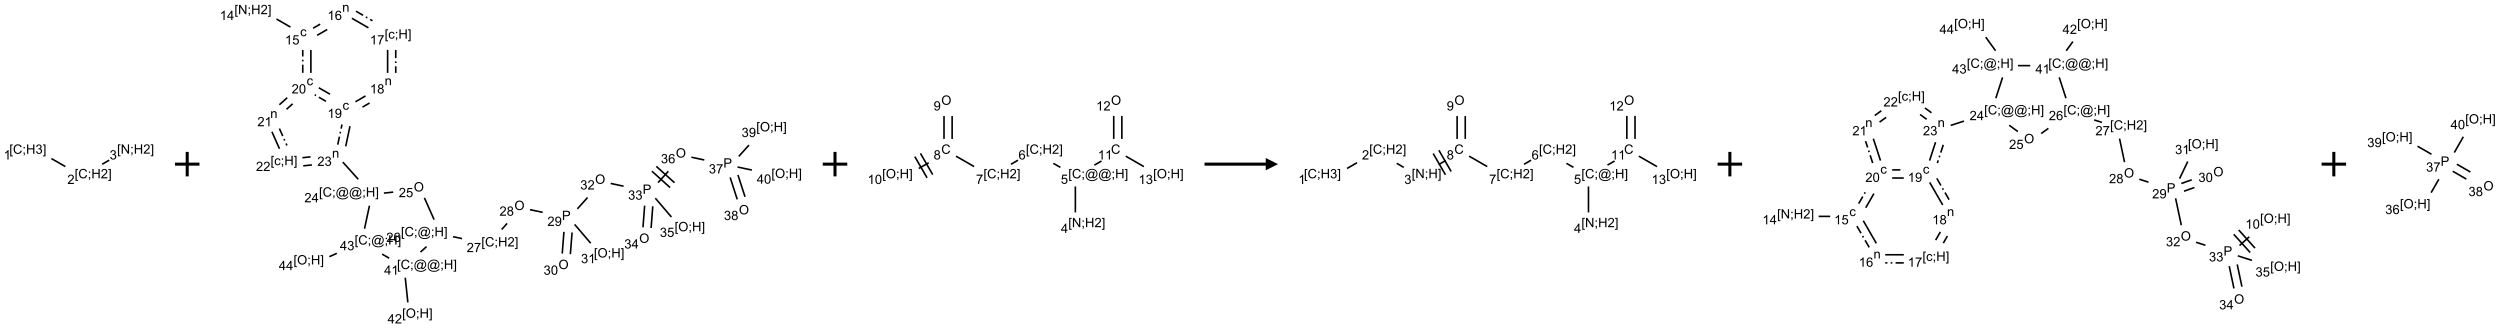 <?xml version="1.0" encoding="UTF-8"?>
<svg xmlns="http://www.w3.org/2000/svg" xmlns:xlink="http://www.w3.org/1999/xlink" width="2041" height="268" viewBox="0 0 2041 268">
<defs>
<g>
<g id="glyph-0-0">
<path d="M 1.332 0 L 1.332 -6.668 L 6.668 -6.668 L 6.668 0 Z M 1.5 -0.168 L 6.5 -0.168 L 6.5 -6.5 L 1.5 -6.5 Z M 1.5 -0.168 "/>
</g>
<g id="glyph-0-1">
<path d="M 0.723 2.121 L 0.723 -7.637 L 2.793 -7.637 L 2.793 -6.859 L 1.66 -6.859 L 1.66 1.344 L 2.793 1.344 L 2.793 2.121 Z M 0.723 2.121 "/>
</g>
<g id="glyph-0-2">
<path d="M 6.27 -2.676 L 7.281 -2.422 C 7.07 -1.594 6.688 -0.961 6.137 -0.523 C 5.586 -0.086 4.914 0.129 4.121 0.129 C 3.297 0.129 2.629 -0.039 2.113 -0.371 C 1.598 -0.707 1.203 -1.191 0.934 -1.828 C 0.664 -2.465 0.531 -3.145 0.531 -3.875 C 0.531 -4.672 0.684 -5.363 0.988 -5.957 C 1.293 -6.547 1.723 -6.996 2.285 -7.305 C 2.844 -7.613 3.461 -7.766 4.137 -7.766 C 4.898 -7.766 5.543 -7.57 6.062 -7.184 C 6.582 -6.793 6.945 -6.246 7.152 -5.543 L 6.156 -5.309 C 5.98 -5.863 5.723 -6.266 5.387 -6.52 C 5.051 -6.773 4.625 -6.902 4.113 -6.902 C 3.527 -6.902 3.039 -6.762 2.645 -6.48 C 2.25 -6.199 1.973 -5.82 1.812 -5.348 C 1.652 -4.871 1.574 -4.383 1.574 -3.879 C 1.574 -3.23 1.668 -2.664 1.855 -2.18 C 2.047 -1.695 2.34 -1.332 2.738 -1.094 C 3.137 -0.855 3.57 -0.734 4.035 -0.734 C 4.602 -0.734 5.082 -0.898 5.473 -1.223 C 5.867 -1.551 6.133 -2.035 6.27 -2.676 Z M 6.27 -2.676 "/>
</g>
<g id="glyph-0-3">
<path d="M 0.949 -4.465 L 0.949 -5.531 L 2.016 -5.531 L 2.016 -4.465 Z M 0.949 0 L 0.949 -1.066 L 2.016 -1.066 L 2.016 0 C 2.016 0.391 1.945 0.711 1.809 0.949 C 1.668 1.191 1.449 1.379 1.145 1.512 L 0.887 1.109 C 1.082 1.023 1.23 0.895 1.324 0.727 C 1.418 0.559 1.469 0.316 1.48 0 Z M 0.949 0 "/>
</g>
<g id="glyph-0-4">
<path d="M 0.855 0 L 0.855 -7.637 L 1.863 -7.637 L 1.863 -4.5 L 5.832 -4.5 L 5.832 -7.637 L 6.844 -7.637 L 6.844 0 L 5.832 0 L 5.832 -3.598 L 1.863 -3.598 L 1.863 0 Z M 0.855 0 "/>
</g>
<g id="glyph-0-5">
<path d="M 0.449 -2.016 L 1.387 -2.141 C 1.492 -1.609 1.676 -1.227 1.934 -0.992 C 2.191 -0.758 2.508 -0.641 2.879 -0.641 C 3.32 -0.641 3.695 -0.793 3.996 -1.098 C 4.301 -1.402 4.453 -1.781 4.453 -2.234 C 4.453 -2.664 4.312 -3.02 4.031 -3.301 C 3.75 -3.578 3.391 -3.719 2.957 -3.719 C 2.781 -3.719 2.562 -3.684 2.297 -3.613 L 2.402 -4.438 C 2.465 -4.43 2.516 -4.426 2.551 -4.426 C 2.949 -4.426 3.312 -4.531 3.629 -4.738 C 3.949 -4.949 4.109 -5.27 4.109 -5.703 C 4.109 -6.047 3.992 -6.332 3.762 -6.559 C 3.527 -6.785 3.227 -6.895 2.859 -6.895 C 2.496 -6.895 2.191 -6.781 1.949 -6.551 C 1.707 -6.324 1.547 -5.98 1.48 -5.52 L 0.543 -5.688 C 0.656 -6.316 0.918 -6.805 1.324 -7.148 C 1.73 -7.492 2.234 -7.668 2.84 -7.668 C 3.254 -7.668 3.641 -7.578 3.988 -7.398 C 4.34 -7.219 4.609 -6.977 4.793 -6.668 C 4.98 -6.359 5.074 -6.031 5.074 -5.684 C 5.074 -5.352 4.984 -5.051 4.809 -4.781 C 4.629 -4.512 4.367 -4.297 4.02 -4.137 C 4.473 -4.031 4.824 -3.816 5.074 -3.488 C 5.324 -3.16 5.449 -2.75 5.449 -2.254 C 5.449 -1.59 5.203 -1.023 4.719 -0.559 C 4.234 -0.098 3.617 0.137 2.875 0.137 C 2.203 0.137 1.648 -0.062 1.207 -0.465 C 0.762 -0.863 0.512 -1.379 0.449 -2.016 Z M 0.449 -2.016 "/>
</g>
<g id="glyph-0-6">
<path d="M 2.27 2.121 L 0.203 2.121 L 0.203 1.344 L 1.332 1.344 L 1.332 -6.859 L 0.203 -6.859 L 0.203 -7.637 L 2.27 -7.637 Z M 2.27 2.121 "/>
</g>
<g id="glyph-0-7">
<path d="M 3.973 0 L 3.035 0 L 3.035 -5.973 C 2.809 -5.758 2.516 -5.543 2.148 -5.328 C 1.781 -5.113 1.453 -4.953 1.16 -4.844 L 1.16 -5.75 C 1.684 -5.996 2.145 -6.297 2.535 -6.645 C 2.93 -6.996 3.207 -7.336 3.371 -7.668 L 3.973 -7.668 Z M 3.973 0 "/>
</g>
<g id="glyph-0-8">
<path d="M 5.371 -0.902 L 5.371 0 L 0.324 0 C 0.316 -0.227 0.352 -0.441 0.434 -0.652 C 0.562 -0.996 0.766 -1.332 1.051 -1.668 C 1.332 -2 1.742 -2.387 2.277 -2.824 C 3.105 -3.504 3.668 -4.043 3.957 -4.441 C 4.25 -4.84 4.395 -5.215 4.395 -5.566 C 4.395 -5.938 4.262 -6.254 3.996 -6.508 C 3.73 -6.762 3.387 -6.891 2.957 -6.891 C 2.508 -6.891 2.145 -6.754 1.875 -6.484 C 1.605 -6.215 1.469 -5.84 1.465 -5.359 L 0.5 -5.457 C 0.566 -6.176 0.812 -6.727 1.246 -7.102 C 1.676 -7.477 2.254 -7.668 2.98 -7.668 C 3.711 -7.668 4.293 -7.465 4.719 -7.059 C 5.145 -6.652 5.359 -6.148 5.359 -5.547 C 5.359 -5.242 5.297 -4.941 5.172 -4.645 C 5.047 -4.352 4.84 -4.039 4.551 -3.715 C 4.262 -3.387 3.777 -2.938 3.105 -2.371 C 2.543 -1.898 2.18 -1.578 2.02 -1.41 C 1.859 -1.242 1.73 -1.07 1.625 -0.902 Z M 5.371 -0.902 "/>
</g>
<g id="glyph-0-9">
<path d="M 0.812 0 L 0.812 -7.637 L 1.848 -7.637 L 5.859 -1.641 L 5.859 -7.637 L 6.828 -7.637 L 6.828 0 L 5.793 0 L 1.781 -6 L 1.781 0 Z M 0.812 0 "/>
</g>
<g id="glyph-0-10">
<path d="M 3.449 0 L 3.449 -1.828 L 0.137 -1.828 L 0.137 -2.688 L 3.621 -7.637 L 4.387 -7.637 L 4.387 -2.688 L 5.418 -2.688 L 5.418 -1.828 L 4.387 -1.828 L 4.387 0 Z M 3.449 -2.688 L 3.449 -6.129 L 1.059 -2.688 Z M 3.449 -2.688 "/>
</g>
<g id="glyph-0-11">
<path d="M 4.312 -2.027 L 5.234 -1.906 C 5.133 -1.27 4.875 -0.773 4.461 -0.414 C 4.047 -0.055 3.535 0.125 2.934 0.125 C 2.176 0.125 1.566 -0.121 1.105 -0.617 C 0.645 -1.113 0.418 -1.82 0.418 -2.746 C 0.418 -3.344 0.516 -3.863 0.715 -4.312 C 0.91 -4.762 1.211 -5.098 1.617 -5.32 C 2.023 -5.543 2.461 -5.656 2.938 -5.656 C 3.539 -5.656 4.031 -5.504 4.41 -5.199 C 4.793 -4.895 5.039 -4.465 5.145 -3.906 L 4.234 -3.766 C 4.148 -4.137 3.992 -4.418 3.773 -4.605 C 3.555 -4.793 3.285 -4.887 2.973 -4.887 C 2.5 -4.887 2.117 -4.715 1.824 -4.379 C 1.527 -4.039 1.379 -3.504 1.379 -2.77 C 1.379 -2.027 1.523 -1.488 1.809 -1.152 C 2.094 -0.816 2.465 -0.645 2.922 -0.645 C 3.289 -0.645 3.598 -0.758 3.844 -0.984 C 4.09 -1.211 4.246 -1.559 4.312 -2.027 Z M 4.312 -2.027 "/>
</g>
<g id="glyph-0-12">
<path d="M 0.441 -2 L 1.426 -2.082 C 1.5 -1.605 1.668 -1.242 1.934 -1.004 C 2.199 -0.762 2.52 -0.641 2.895 -0.641 C 3.348 -0.641 3.73 -0.812 4.043 -1.152 C 4.355 -1.492 4.512 -1.941 4.512 -2.504 C 4.512 -3.039 4.359 -3.461 4.059 -3.77 C 3.758 -4.078 3.367 -4.234 2.879 -4.234 C 2.578 -4.234 2.305 -4.164 2.062 -4.027 C 1.82 -3.891 1.629 -3.715 1.488 -3.496 L 0.609 -3.609 L 1.348 -7.531 L 5.145 -7.531 L 5.145 -6.637 L 2.098 -6.637 L 1.688 -4.582 C 2.145 -4.902 2.625 -5.062 3.129 -5.062 C 3.797 -5.062 4.359 -4.832 4.816 -4.371 C 5.277 -3.91 5.504 -3.312 5.504 -2.59 C 5.504 -1.898 5.305 -1.301 4.902 -0.797 C 4.41 -0.18 3.742 0.129 2.895 0.129 C 2.199 0.129 1.633 -0.062 1.195 -0.453 C 0.758 -0.844 0.504 -1.359 0.441 -2 Z M 0.441 -2 "/>
</g>
<g id="glyph-0-13">
<path d="M 0.703 0 L 0.703 -5.531 L 1.547 -5.531 L 1.547 -4.746 C 1.953 -5.352 2.539 -5.656 3.309 -5.656 C 3.641 -5.656 3.945 -5.598 4.227 -5.477 C 4.508 -5.355 4.715 -5.199 4.855 -5.004 C 4.992 -4.809 5.09 -4.578 5.145 -4.312 C 5.18 -4.141 5.199 -3.836 5.199 -3.402 L 5.199 0 L 4.262 0 L 4.262 -3.363 C 4.262 -3.746 4.223 -4.031 4.152 -4.223 C 4.078 -4.41 3.949 -4.562 3.762 -4.676 C 3.578 -4.789 3.359 -4.844 3.109 -4.844 C 2.711 -4.844 2.367 -4.719 2.074 -4.465 C 1.785 -4.211 1.641 -3.73 1.641 -3.02 L 1.641 0 Z M 0.703 0 "/>
</g>
<g id="glyph-0-14">
<path d="M 5.309 -5.766 L 4.375 -5.691 C 4.293 -6.059 4.172 -6.328 4.02 -6.496 C 3.766 -6.762 3.453 -6.895 3.082 -6.895 C 2.785 -6.895 2.523 -6.812 2.297 -6.645 C 2 -6.43 1.77 -6.117 1.598 -5.703 C 1.43 -5.289 1.34 -4.703 1.332 -3.938 C 1.559 -4.281 1.836 -4.535 2.16 -4.703 C 2.488 -4.871 2.828 -4.953 3.188 -4.953 C 3.812 -4.953 4.344 -4.723 4.785 -4.262 C 5.223 -3.801 5.441 -3.207 5.441 -2.48 C 5.441 -2 5.34 -1.555 5.133 -1.145 C 4.926 -0.73 4.641 -0.418 4.281 -0.199 C 3.922 0.02 3.512 0.129 3.051 0.129 C 2.27 0.129 1.633 -0.156 1.141 -0.73 C 0.648 -1.305 0.402 -2.254 0.402 -3.574 C 0.402 -5.051 0.672 -6.121 1.219 -6.793 C 1.695 -7.375 2.336 -7.668 3.141 -7.668 C 3.742 -7.668 4.234 -7.5 4.617 -7.16 C 5 -6.824 5.23 -6.359 5.309 -5.766 Z M 1.48 -2.473 C 1.48 -2.152 1.547 -1.844 1.684 -1.547 C 1.82 -1.25 2.016 -1.027 2.262 -0.871 C 2.508 -0.719 2.766 -0.641 3.035 -0.641 C 3.434 -0.641 3.773 -0.801 4.059 -1.121 C 4.344 -1.441 4.484 -1.875 4.484 -2.422 C 4.484 -2.949 4.344 -3.367 4.062 -3.668 C 3.781 -3.973 3.426 -4.125 3 -4.125 C 2.578 -4.125 2.219 -3.973 1.922 -3.668 C 1.625 -3.363 1.48 -2.969 1.48 -2.473 Z M 1.48 -2.473 "/>
</g>
<g id="glyph-0-15">
<path d="M 0.504 -6.637 L 0.504 -7.535 L 5.449 -7.535 L 5.449 -6.809 C 4.961 -6.289 4.48 -5.602 4.004 -4.746 C 3.527 -3.887 3.156 -3.004 2.895 -2.098 C 2.707 -1.461 2.59 -0.762 2.535 0 L 1.574 0 C 1.582 -0.602 1.703 -1.328 1.926 -2.176 C 2.152 -3.027 2.477 -3.848 2.898 -4.637 C 3.32 -5.426 3.77 -6.094 4.246 -6.637 Z M 0.504 -6.637 "/>
</g>
<g id="glyph-0-16">
<path d="M 1.887 -4.141 C 1.496 -4.281 1.207 -4.484 1.02 -4.75 C 0.832 -5.016 0.738 -5.328 0.738 -5.699 C 0.738 -6.254 0.938 -6.719 1.34 -7.098 C 1.738 -7.477 2.27 -7.668 2.934 -7.668 C 3.598 -7.668 4.137 -7.473 4.543 -7.086 C 4.949 -6.699 5.152 -6.227 5.152 -5.672 C 5.152 -5.316 5.059 -5.008 4.871 -4.746 C 4.688 -4.484 4.406 -4.281 4.027 -4.141 C 4.496 -3.988 4.852 -3.742 5.098 -3.402 C 5.34 -3.062 5.465 -2.656 5.465 -2.184 C 5.465 -1.531 5.234 -0.98 4.77 -0.535 C 4.309 -0.09 3.703 0.129 2.949 0.129 C 2.195 0.129 1.586 -0.094 1.125 -0.539 C 0.664 -0.984 0.434 -1.543 0.434 -2.207 C 0.434 -2.703 0.559 -3.121 0.809 -3.457 C 1.062 -3.793 1.422 -4.02 1.887 -4.141 Z M 1.699 -5.73 C 1.699 -5.367 1.812 -5.074 2.047 -4.844 C 2.281 -4.613 2.582 -4.5 2.953 -4.5 C 3.312 -4.5 3.609 -4.613 3.84 -4.84 C 4.07 -5.066 4.188 -5.348 4.188 -5.676 C 4.188 -6.02 4.07 -6.309 3.832 -6.543 C 3.594 -6.777 3.297 -6.895 2.941 -6.895 C 2.586 -6.895 2.289 -6.781 2.051 -6.551 C 1.816 -6.324 1.699 -6.047 1.699 -5.73 Z M 1.395 -2.203 C 1.395 -1.938 1.461 -1.676 1.586 -1.426 C 1.711 -1.176 1.902 -0.984 2.152 -0.848 C 2.402 -0.711 2.672 -0.641 2.957 -0.641 C 3.406 -0.641 3.777 -0.785 4.066 -1.074 C 4.359 -1.363 4.504 -1.727 4.504 -2.172 C 4.504 -2.625 4.355 -2.996 4.055 -3.293 C 3.754 -3.586 3.379 -3.734 2.926 -3.734 C 2.484 -3.734 2.121 -3.59 1.832 -3.297 C 1.543 -3.004 1.395 -2.641 1.395 -2.203 Z M 1.395 -2.203 "/>
</g>
<g id="glyph-0-17">
<path d="M 0.582 -1.766 L 1.484 -1.848 C 1.562 -1.426 1.707 -1.117 1.922 -0.926 C 2.137 -0.734 2.414 -0.641 2.75 -0.641 C 3.039 -0.641 3.289 -0.707 3.508 -0.84 C 3.727 -0.973 3.902 -1.148 4.043 -1.367 C 4.18 -1.586 4.297 -1.887 4.391 -2.262 C 4.484 -2.637 4.531 -3.016 4.531 -3.406 C 4.531 -3.449 4.531 -3.512 4.527 -3.594 C 4.34 -3.297 4.082 -3.055 3.758 -2.867 C 3.434 -2.68 3.082 -2.59 2.703 -2.59 C 2.07 -2.59 1.535 -2.816 1.098 -3.277 C 0.66 -3.734 0.441 -4.34 0.441 -5.09 C 0.441 -5.863 0.672 -6.484 1.129 -6.957 C 1.586 -7.43 2.156 -7.668 2.844 -7.668 C 3.34 -7.668 3.793 -7.531 4.207 -7.266 C 4.617 -7 4.93 -6.617 5.145 -6.121 C 5.355 -5.629 5.465 -4.91 5.465 -3.973 C 5.465 -2.996 5.359 -2.223 5.145 -1.645 C 4.934 -1.066 4.617 -0.625 4.199 -0.324 C 3.781 -0.02 3.293 0.129 2.73 0.129 C 2.133 0.129 1.645 -0.035 1.266 -0.367 C 0.887 -0.699 0.66 -1.164 0.582 -1.766 Z M 4.422 -5.137 C 4.422 -5.676 4.277 -6.102 3.992 -6.418 C 3.707 -6.734 3.359 -6.891 2.957 -6.891 C 2.543 -6.891 2.18 -6.719 1.871 -6.379 C 1.562 -6.039 1.406 -5.598 1.406 -5.059 C 1.406 -4.57 1.555 -4.176 1.848 -3.871 C 2.141 -3.566 2.5 -3.418 2.934 -3.418 C 3.367 -3.418 3.723 -3.57 4.004 -3.871 C 4.281 -4.176 4.422 -4.598 4.422 -5.137 Z M 4.422 -5.137 "/>
</g>
<g id="glyph-0-18">
<path d="M 0.441 -3.766 C 0.441 -4.668 0.535 -5.395 0.723 -5.945 C 0.906 -6.496 1.184 -6.922 1.551 -7.219 C 1.918 -7.516 2.375 -7.668 2.934 -7.668 C 3.344 -7.668 3.703 -7.586 4.012 -7.418 C 4.32 -7.254 4.574 -7.016 4.777 -6.707 C 4.977 -6.395 5.137 -6.016 5.25 -5.57 C 5.363 -5.125 5.422 -4.523 5.422 -3.766 C 5.422 -2.871 5.328 -2.148 5.145 -1.598 C 4.961 -1.047 4.688 -0.621 4.32 -0.32 C 3.953 -0.02 3.492 0.129 2.934 0.129 C 2.195 0.129 1.617 -0.133 1.199 -0.66 C 0.695 -1.297 0.441 -2.332 0.441 -3.766 Z M 1.406 -3.766 C 1.406 -2.512 1.555 -1.68 1.848 -1.262 C 2.141 -0.848 2.5 -0.641 2.934 -0.641 C 3.363 -0.641 3.727 -0.848 4.02 -1.266 C 4.312 -1.684 4.457 -2.516 4.457 -3.766 C 4.457 -5.023 4.312 -5.859 4.02 -6.27 C 3.727 -6.684 3.359 -6.891 2.922 -6.891 C 2.492 -6.891 2.148 -6.707 1.891 -6.344 C 1.566 -5.879 1.406 -5.02 1.406 -3.766 Z M 1.406 -3.766 "/>
</g>
<g id="glyph-0-19">
<path d="M 6.047 -0.848 C 5.82 -0.59 5.57 -0.379 5.289 -0.223 C 5.008 -0.062 4.73 0.016 4.449 0.016 C 4.141 0.016 3.84 -0.074 3.547 -0.254 C 3.254 -0.434 3.02 -0.715 2.836 -1.09 C 2.652 -1.465 2.562 -1.875 2.562 -2.324 C 2.562 -2.875 2.703 -3.43 2.988 -3.98 C 3.27 -4.535 3.621 -4.953 4.043 -5.23 C 4.461 -5.508 4.871 -5.645 5.266 -5.645 C 5.566 -5.645 5.855 -5.566 6.129 -5.41 C 6.402 -5.25 6.641 -5.012 6.84 -4.688 L 7.016 -5.496 L 7.949 -5.496 L 7.199 -2 C 7.094 -1.516 7.043 -1.246 7.043 -1.191 C 7.043 -1.098 7.078 -1.02 7.148 -0.949 C 7.219 -0.883 7.305 -0.848 7.406 -0.848 C 7.59 -0.848 7.832 -0.953 8.129 -1.168 C 8.527 -1.445 8.84 -1.816 9.07 -2.285 C 9.301 -2.75 9.418 -3.234 9.418 -3.73 C 9.418 -4.309 9.27 -4.852 8.973 -5.355 C 8.676 -5.859 8.23 -6.262 7.645 -6.562 C 7.055 -6.863 6.406 -7.016 5.691 -7.016 C 4.879 -7.016 4.137 -6.824 3.465 -6.445 C 2.793 -6.066 2.273 -5.52 1.902 -4.809 C 1.535 -4.098 1.348 -3.34 1.348 -2.527 C 1.348 -1.676 1.535 -0.941 1.902 -0.328 C 2.273 0.285 2.809 0.742 3.508 1.035 C 4.207 1.328 4.984 1.473 5.832 1.473 C 6.742 1.473 7.504 1.32 8.121 1.016 C 8.734 0.711 9.195 0.34 9.5 -0.098 L 10.441 -0.098 C 10.266 0.266 9.961 0.637 9.531 1.016 C 9.102 1.395 8.59 1.695 7.996 1.914 C 7.402 2.133 6.688 2.246 5.848 2.246 C 5.078 2.246 4.367 2.145 3.715 1.949 C 3.066 1.75 2.512 1.453 2.051 1.055 C 1.594 0.656 1.25 0.199 1.016 -0.316 C 0.723 -0.973 0.578 -1.684 0.578 -2.441 C 0.578 -3.289 0.75 -4.098 1.098 -4.863 C 1.523 -5.805 2.125 -6.527 2.902 -7.027 C 3.684 -7.527 4.629 -7.777 5.738 -7.777 C 6.602 -7.777 7.375 -7.602 8.059 -7.246 C 8.746 -6.895 9.285 -6.371 9.684 -5.672 C 10.02 -5.07 10.188 -4.418 10.188 -3.715 C 10.188 -2.707 9.832 -1.812 9.125 -1.031 C 8.492 -0.328 7.801 0.02 7.051 0.02 C 6.812 0.02 6.617 -0.016 6.473 -0.09 C 6.324 -0.16 6.215 -0.266 6.145 -0.402 C 6.102 -0.488 6.066 -0.637 6.047 -0.848 Z M 3.527 -2.262 C 3.527 -1.785 3.641 -1.414 3.863 -1.152 C 4.09 -0.887 4.348 -0.754 4.641 -0.754 C 4.836 -0.754 5.039 -0.812 5.254 -0.93 C 5.469 -1.047 5.676 -1.219 5.871 -1.449 C 6.066 -1.676 6.23 -1.969 6.355 -2.32 C 6.48 -2.672 6.543 -3.027 6.543 -3.379 C 6.543 -3.852 6.426 -4.219 6.191 -4.48 C 5.957 -4.738 5.672 -4.871 5.332 -4.871 C 5.109 -4.871 4.902 -4.812 4.707 -4.699 C 4.512 -4.586 4.32 -4.406 4.137 -4.156 C 3.953 -3.906 3.805 -3.602 3.691 -3.246 C 3.582 -2.887 3.527 -2.559 3.527 -2.262 Z M 3.527 -2.262 "/>
</g>
<g id="glyph-0-20">
<path d="M 0.516 -3.719 C 0.516 -4.984 0.855 -5.977 1.535 -6.695 C 2.215 -7.414 3.094 -7.77 4.172 -7.77 C 4.875 -7.77 5.512 -7.602 6.078 -7.266 C 6.645 -6.93 7.074 -6.461 7.371 -5.855 C 7.668 -5.254 7.816 -4.57 7.816 -3.809 C 7.816 -3.035 7.66 -2.34 7.348 -1.73 C 7.035 -1.117 6.594 -0.656 6.02 -0.34 C 5.449 -0.027 4.828 0.129 4.168 0.129 C 3.449 0.129 2.805 -0.043 2.238 -0.391 C 1.672 -0.738 1.246 -1.211 0.953 -1.812 C 0.66 -2.414 0.516 -3.047 0.516 -3.719 Z M 1.559 -3.703 C 1.559 -2.781 1.805 -2.059 2.301 -1.527 C 2.793 -1 3.414 -0.734 4.16 -0.734 C 4.922 -0.734 5.547 -1 6.039 -1.535 C 6.531 -2.07 6.777 -2.828 6.777 -3.812 C 6.777 -4.434 6.672 -4.977 6.461 -5.441 C 6.25 -5.902 5.945 -6.262 5.539 -6.52 C 5.133 -6.773 4.68 -6.902 4.176 -6.902 C 3.461 -6.902 2.848 -6.656 2.332 -6.164 C 1.816 -5.672 1.559 -4.852 1.559 -3.703 Z M 1.559 -3.703 "/>
</g>
<g id="glyph-0-21">
<path d="M 0.824 0 L 0.824 -7.637 L 3.703 -7.637 C 4.211 -7.637 4.598 -7.609 4.863 -7.562 C 5.238 -7.5 5.555 -7.383 5.809 -7.207 C 6.062 -7.031 6.266 -6.785 6.418 -6.469 C 6.574 -6.152 6.652 -5.805 6.652 -5.426 C 6.652 -4.777 6.445 -4.227 6.031 -3.777 C 5.617 -3.328 4.871 -3.105 3.793 -3.105 L 1.832 -3.105 L 1.832 0 Z M 1.832 -4.004 L 3.809 -4.004 C 4.461 -4.004 4.922 -4.125 5.199 -4.371 C 5.473 -4.613 5.609 -4.953 5.609 -5.395 C 5.609 -5.715 5.527 -5.988 5.367 -6.215 C 5.207 -6.441 4.992 -6.594 4.73 -6.668 C 4.559 -6.711 4.246 -6.734 3.785 -6.734 L 1.832 -6.734 Z M 1.832 -4.004 "/>
</g>
</g>
</defs>
<path fill="none" stroke-width="0.033" stroke-linecap="butt" stroke-linejoin="miter" stroke="rgb(0%, 0%, 0%)" stroke-opacity="1" stroke-miterlimit="10" d="M 0.247 0.143 L 0.532 0.307 " transform="matrix(40, 0, 0, 40, 32.08, 123.721)"/>
<path fill="none" stroke-width="0.033" stroke-linecap="butt" stroke-linejoin="miter" stroke="rgb(0%, 0%, 0%)" stroke-opacity="1" stroke-miterlimit="10" d="M 1.283 0.259 L 1.427 0.176 " transform="matrix(40, 0, 0, 40, 32.08, 123.721)"/>
<g fill="rgb(0%, 0%, 0%)" fill-opacity="1">
<use xlink:href="#glyph-0-1" x="7.605" y="125.566"/>
<use xlink:href="#glyph-0-2" x="10.569" y="125.566"/>
<use xlink:href="#glyph-0-3" x="18.272" y="125.566"/>
<use xlink:href="#glyph-0-4" x="21.236" y="125.566"/>
<use xlink:href="#glyph-0-5" x="28.939" y="125.566"/>
<use xlink:href="#glyph-0-6" x="34.871" y="125.566"/>
</g>
<g fill="rgb(0%, 0%, 0%)" fill-opacity="1">
<use xlink:href="#glyph-0-7" x="3.02" y="130.203"/>
</g>
<g fill="rgb(0%, 0%, 0%)" fill-opacity="1">
<use xlink:href="#glyph-0-1" x="60.934" y="145.566"/>
<use xlink:href="#glyph-0-2" x="63.897" y="145.566"/>
<use xlink:href="#glyph-0-3" x="71.6" y="145.566"/>
<use xlink:href="#glyph-0-4" x="74.564" y="145.566"/>
<use xlink:href="#glyph-0-8" x="82.267" y="145.566"/>
<use xlink:href="#glyph-0-6" x="88.199" y="145.566"/>
</g>
<g fill="rgb(0%, 0%, 0%)" fill-opacity="1">
<use xlink:href="#glyph-0-8" x="54.957" y="150.203"/>
</g>
<g fill="rgb(0%, 0%, 0%)" fill-opacity="1">
<use xlink:href="#glyph-0-1" x="95.574" y="125.465"/>
<use xlink:href="#glyph-0-9" x="98.538" y="125.465"/>
<use xlink:href="#glyph-0-3" x="106.241" y="125.465"/>
<use xlink:href="#glyph-0-4" x="109.204" y="125.465"/>
<use xlink:href="#glyph-0-8" x="116.908" y="125.465"/>
<use xlink:href="#glyph-0-6" x="122.84" y="125.465"/>
</g>
<g fill="rgb(0%, 0%, 0%)" fill-opacity="1">
<use xlink:href="#glyph-0-5" x="89.52" y="130.203"/>
</g>
<path fill="none" stroke-width="0.062" stroke-linecap="butt" stroke-linejoin="miter" stroke="rgb(0%, 0%, 0%)" stroke-opacity="1" stroke-miterlimit="10" d="M 0 0 L 0.5 0 M 0.25 -0.25 L 0.25 0.25 " transform="matrix(40, 0, 0, 40, 142.842, 134)"/>
<path fill="none" stroke-width="0.033" stroke-linecap="butt" stroke-linejoin="miter" stroke="rgb(0%, 0%, 0%)" stroke-opacity="1" stroke-miterlimit="10" d="M 0.246 0.142 L 0.532 0.307 " transform="matrix(40, 0, 0, 40, 215.846, 9.842)"/>
<path fill="none" stroke-width="0.033" stroke-linecap="butt" stroke-linejoin="miter" stroke="rgb(0%, 0%, 0%)" stroke-opacity="1" stroke-miterlimit="10" d="M 1.076 0.475 L 1.282 0.356 " transform="matrix(40, 0, 0, 40, 215.846, 9.842)"/>
<path fill="none" stroke-width="0.033" stroke-linecap="butt" stroke-linejoin="miter" stroke="rgb(0%, 0%, 0%)" stroke-opacity="1" stroke-dasharray="0.167 0.067 0.033 0.067" stroke-dashoffset="0.333" stroke-miterlimit="10" d="M 0.993 0.331 L 1.198 0.212 " transform="matrix(40, 0, 0, 40, 215.846, 9.842)"/>
<path fill="none" stroke-width="0.033" stroke-linecap="butt" stroke-linejoin="miter" stroke="rgb(0%, 0%, 0%)" stroke-opacity="1" stroke-miterlimit="10" d="M 1.786 0.127 L 2.123 0.322 " transform="matrix(40, 0, 0, 40, 215.846, 9.842)"/>
<path fill="none" stroke-width="0.033" stroke-linecap="butt" stroke-linejoin="miter" stroke="rgb(0%, 0%, 0%)" stroke-opacity="1" stroke-dasharray="0.167 0.067 0.033 0.067" stroke-dashoffset="0.333" stroke-miterlimit="10" d="M 1.869 -0.017 L 2.206 0.178 " transform="matrix(40, 0, 0, 40, 215.846, 9.842)"/>
<path fill="none" stroke-width="0.033" stroke-linecap="butt" stroke-linejoin="miter" stroke="rgb(0%, 0%, 0%)" stroke-opacity="1" stroke-miterlimit="10" d="M 2.515 0.772 L 2.515 1.242 " transform="matrix(40, 0, 0, 40, 215.846, 9.842)"/>
<path fill="none" stroke-width="0.033" stroke-linecap="butt" stroke-linejoin="miter" stroke="rgb(0%, 0%, 0%)" stroke-opacity="1" stroke-dasharray="0.167 0.067 0.033 0.067" stroke-dashoffset="0.333" stroke-miterlimit="10" d="M 2.681 0.772 L 2.681 1.242 " transform="matrix(40, 0, 0, 40, 215.846, 9.842)"/>
<path fill="none" stroke-width="0.033" stroke-linecap="butt" stroke-linejoin="miter" stroke="rgb(0%, 0%, 0%)" stroke-opacity="1" stroke-miterlimit="10" d="M 2.064 1.712 L 1.859 1.831 " transform="matrix(40, 0, 0, 40, 215.846, 9.842)"/>
<path fill="none" stroke-width="0.033" stroke-linecap="butt" stroke-linejoin="miter" stroke="rgb(0%, 0%, 0%)" stroke-opacity="1" stroke-dasharray="0.167 0.067 0.033 0.067" stroke-dashoffset="0.333" stroke-miterlimit="10" d="M 2.147 1.856 L 1.942 1.975 " transform="matrix(40, 0, 0, 40, 215.846, 9.842)"/>
<path fill="none" stroke-width="0.033" stroke-linecap="butt" stroke-linejoin="miter" stroke="rgb(0%, 0%, 0%)" stroke-opacity="1" stroke-miterlimit="10" d="M 1.34 1.677 L 1.11 1.545 " transform="matrix(40, 0, 0, 40, 215.846, 9.842)"/>
<path fill="none" stroke-width="0.033" stroke-linecap="butt" stroke-linejoin="miter" stroke="rgb(0%, 0%, 0%)" stroke-opacity="1" stroke-dasharray="0.167 0.067 0.033 0.067" stroke-dashoffset="0.333" stroke-miterlimit="10" d="M 1.257 1.822 L 1.027 1.689 " transform="matrix(40, 0, 0, 40, 215.846, 9.842)"/>
<path fill="none" stroke-width="0.033" stroke-linecap="butt" stroke-linejoin="miter" stroke="rgb(0%, 0%, 0%)" stroke-opacity="1" stroke-miterlimit="10" d="M 0.949 1.242 L 0.949 0.775 " transform="matrix(40, 0, 0, 40, 215.846, 9.842)"/>
<path fill="none" stroke-width="0.033" stroke-linecap="butt" stroke-linejoin="miter" stroke="rgb(0%, 0%, 0%)" stroke-opacity="1" stroke-dasharray="0.167 0.067 0.033 0.067" stroke-dashoffset="0.333" stroke-miterlimit="10" d="M 0.783 1.242 L 0.783 0.775 " transform="matrix(40, 0, 0, 40, 215.846, 9.842)"/>
<path fill="none" stroke-width="0.033" stroke-linecap="butt" stroke-linejoin="miter" stroke="rgb(0%, 0%, 0%)" stroke-opacity="1" stroke-miterlimit="10" d="M 0.466 1.748 L 0.306 1.892 " transform="matrix(40, 0, 0, 40, 215.846, 9.842)"/>
<path fill="none" stroke-width="0.033" stroke-linecap="butt" stroke-linejoin="miter" stroke="rgb(0%, 0%, 0%)" stroke-opacity="1" stroke-dasharray="0.167 0.067 0.033 0.067" stroke-dashoffset="0.333" stroke-miterlimit="10" d="M 0.577 1.872 L 0.417 2.016 " transform="matrix(40, 0, 0, 40, 215.846, 9.842)"/>
<path fill="none" stroke-width="0.033" stroke-linecap="butt" stroke-linejoin="miter" stroke="rgb(0%, 0%, 0%)" stroke-opacity="1" stroke-miterlimit="10" d="M 0.154 2.444 L 0.308 2.79 " transform="matrix(40, 0, 0, 40, 215.846, 9.842)"/>
<path fill="none" stroke-width="0.033" stroke-linecap="butt" stroke-linejoin="miter" stroke="rgb(0%, 0%, 0%)" stroke-opacity="1" stroke-dasharray="0.167 0.067 0.033 0.067" stroke-dashoffset="0.333" stroke-miterlimit="10" d="M 0.306 2.377 L 0.46 2.722 " transform="matrix(40, 0, 0, 40, 215.846, 9.842)"/>
<path fill="none" stroke-width="0.033" stroke-linecap="butt" stroke-linejoin="miter" stroke="rgb(0%, 0%, 0%)" stroke-opacity="1" stroke-miterlimit="10" d="M 0.793 3.139 L 0.97 3.12 " transform="matrix(40, 0, 0, 40, 215.846, 9.842)"/>
<path fill="none" stroke-width="0.033" stroke-linecap="butt" stroke-linejoin="miter" stroke="rgb(0%, 0%, 0%)" stroke-opacity="1" stroke-dasharray="0.167 0.067 0.033 0.067" stroke-dashoffset="0.333" stroke-miterlimit="10" d="M 0.775 2.973 L 0.953 2.954 " transform="matrix(40, 0, 0, 40, 215.846, 9.842)"/>
<path fill="none" stroke-width="0.033" stroke-linecap="butt" stroke-linejoin="miter" stroke="rgb(0%, 0%, 0%)" stroke-opacity="1" stroke-miterlimit="10" d="M 1.66 2.741 L 1.747 2.329 " transform="matrix(40, 0, 0, 40, 215.846, 9.842)"/>
<path fill="none" stroke-width="0.033" stroke-linecap="butt" stroke-linejoin="miter" stroke="rgb(0%, 0%, 0%)" stroke-opacity="1" stroke-dasharray="0.167 0.067 0.033 0.067" stroke-dashoffset="0.333" stroke-miterlimit="10" d="M 1.497 2.707 L 1.584 2.295 " transform="matrix(40, 0, 0, 40, 215.846, 9.842)"/>
<path fill="none" stroke-width="0.033" stroke-linecap="butt" stroke-linejoin="miter" stroke="rgb(0%, 0%, 0%)" stroke-opacity="1" stroke-miterlimit="10" d="M 1.6 3.062 L 1.916 3.413 " transform="matrix(40, 0, 0, 40, 215.846, 9.842)"/>
<path fill="none" stroke-width="0.033" stroke-linecap="butt" stroke-linejoin="miter" stroke="rgb(0%, 0%, 0%)" stroke-opacity="1" stroke-miterlimit="10" d="M 2.44 3.695 L 2.63 3.675 " transform="matrix(40, 0, 0, 40, 215.846, 9.842)"/>
<path fill="none" stroke-width="0.033" stroke-linecap="butt" stroke-linejoin="miter" stroke="rgb(0%, 0%, 0%)" stroke-opacity="1" stroke-miterlimit="10" d="M 3.266 3.792 L 3.464 4.237 " transform="matrix(40, 0, 0, 40, 215.846, 9.842)"/>
<path fill="none" stroke-width="0.033" stroke-linecap="butt" stroke-linejoin="miter" stroke="rgb(0%, 0%, 0%)" stroke-opacity="1" stroke-miterlimit="10" d="M 3.85 4.585 L 4.033 4.624 " transform="matrix(40, 0, 0, 40, 215.846, 9.842)"/>
<path fill="none" stroke-width="0.033" stroke-linecap="butt" stroke-linejoin="miter" stroke="rgb(0%, 0%, 0%)" stroke-opacity="1" stroke-miterlimit="10" d="M 4.844 4.437 L 4.955 4.313 " transform="matrix(40, 0, 0, 40, 215.846, 9.842)"/>
<path fill="none" stroke-width="0.033" stroke-linecap="butt" stroke-linejoin="miter" stroke="rgb(0%, 0%, 0%)" stroke-opacity="1" stroke-miterlimit="10" d="M 5.421 4.033 L 5.68 4.088 " transform="matrix(40, 0, 0, 40, 215.846, 9.842)"/>
<path fill="none" stroke-width="0.033" stroke-linecap="butt" stroke-linejoin="miter" stroke="rgb(0%, 0%, 0%)" stroke-opacity="1" stroke-miterlimit="10" d="M 6.114 4.486 L 6.079 4.929 " transform="matrix(40, 0, 0, 40, 215.846, 9.842)"/>
<path fill="none" stroke-width="0.033" stroke-linecap="butt" stroke-linejoin="miter" stroke="rgb(0%, 0%, 0%)" stroke-opacity="1" stroke-miterlimit="10" d="M 6.28 4.499 L 6.245 4.942 " transform="matrix(40, 0, 0, 40, 215.846, 9.842)"/>
<path fill="none" stroke-width="0.033" stroke-linecap="butt" stroke-linejoin="miter" stroke="rgb(0%, 0%, 0%)" stroke-opacity="1" stroke-miterlimit="10" d="M 6.332 4.334 L 6.66 4.718 " transform="matrix(40, 0, 0, 40, 215.846, 9.842)"/>
<path fill="none" stroke-width="0.033" stroke-linecap="butt" stroke-linejoin="miter" stroke="rgb(0%, 0%, 0%)" stroke-opacity="1" stroke-miterlimit="10" d="M 6.388 4.017 L 6.596 3.785 " transform="matrix(40, 0, 0, 40, 215.846, 9.842)"/>
<path fill="none" stroke-width="0.033" stroke-linecap="butt" stroke-linejoin="miter" stroke="rgb(0%, 0%, 0%)" stroke-opacity="1" stroke-miterlimit="10" d="M 7.068 3.498 L 7.331 3.554 " transform="matrix(40, 0, 0, 40, 215.846, 9.842)"/>
<path fill="none" stroke-width="0.033" stroke-linecap="butt" stroke-linejoin="miter" stroke="rgb(0%, 0%, 0%)" stroke-opacity="1" stroke-miterlimit="10" d="M 7.761 3.951 L 7.727 4.394 " transform="matrix(40, 0, 0, 40, 215.846, 9.842)"/>
<path fill="none" stroke-width="0.033" stroke-linecap="butt" stroke-linejoin="miter" stroke="rgb(0%, 0%, 0%)" stroke-opacity="1" stroke-miterlimit="10" d="M 7.927 3.964 L 7.893 4.407 " transform="matrix(40, 0, 0, 40, 215.846, 9.842)"/>
<path fill="none" stroke-width="0.033" stroke-linecap="butt" stroke-linejoin="miter" stroke="rgb(0%, 0%, 0%)" stroke-opacity="1" stroke-miterlimit="10" d="M 7.979 3.799 L 8.307 4.183 " transform="matrix(40, 0, 0, 40, 215.846, 9.842)"/>
<path fill="none" stroke-width="0.033" stroke-linecap="butt" stroke-linejoin="miter" stroke="rgb(0%, 0%, 0%)" stroke-opacity="1" stroke-miterlimit="10" d="M 8.035 3.481 L 8.244 3.25 " transform="matrix(40, 0, 0, 40, 215.846, 9.842)"/>
<path fill="none" stroke-width="0.033" stroke-linecap="butt" stroke-linejoin="miter" stroke="rgb(0%, 0%, 0%)" stroke-opacity="1" stroke-miterlimit="10" d="M 8.37 3.483 L 7.998 3.149 " transform="matrix(40, 0, 0, 40, 215.846, 9.842)"/>
<path fill="none" stroke-width="0.033" stroke-linecap="butt" stroke-linejoin="miter" stroke="rgb(0%, 0%, 0%)" stroke-opacity="1" stroke-miterlimit="10" d="M 8.28 3.582 L 7.909 3.248 " transform="matrix(40, 0, 0, 40, 215.846, 9.842)"/>
<path fill="none" stroke-width="0.033" stroke-linecap="butt" stroke-linejoin="miter" stroke="rgb(0%, 0%, 0%)" stroke-opacity="1" stroke-miterlimit="10" d="M 8.715 2.963 L 8.979 3.019 " transform="matrix(40, 0, 0, 40, 215.846, 9.842)"/>
<path fill="none" stroke-width="0.033" stroke-linecap="butt" stroke-linejoin="miter" stroke="rgb(0%, 0%, 0%)" stroke-opacity="1" stroke-miterlimit="10" d="M 9.506 3.376 L 9.651 3.823 " transform="matrix(40, 0, 0, 40, 215.846, 9.842)"/>
<path fill="none" stroke-width="0.033" stroke-linecap="butt" stroke-linejoin="miter" stroke="rgb(0%, 0%, 0%)" stroke-opacity="1" stroke-miterlimit="10" d="M 9.665 3.325 L 9.81 3.771 " transform="matrix(40, 0, 0, 40, 215.846, 9.842)"/>
<path fill="none" stroke-width="0.033" stroke-linecap="butt" stroke-linejoin="miter" stroke="rgb(0%, 0%, 0%)" stroke-opacity="1" stroke-miterlimit="10" d="M 9.682 2.946 L 9.891 2.715 " transform="matrix(40, 0, 0, 40, 215.846, 9.842)"/>
<path fill="none" stroke-width="0.033" stroke-linecap="butt" stroke-linejoin="miter" stroke="rgb(0%, 0%, 0%)" stroke-opacity="1" stroke-miterlimit="10" d="M 9.657 3.163 L 9.95 3.225 " transform="matrix(40, 0, 0, 40, 215.846, 9.842)"/>
<path fill="none" stroke-width="0.033" stroke-linecap="butt" stroke-linejoin="miter" stroke="rgb(0%, 0%, 0%)" stroke-opacity="1" stroke-miterlimit="10" d="M 3.309 4.787 L 3.186 4.899 " transform="matrix(40, 0, 0, 40, 215.846, 9.842)"/>
<path fill="none" stroke-width="0.033" stroke-linecap="butt" stroke-linejoin="miter" stroke="rgb(0%, 0%, 0%)" stroke-opacity="1" stroke-miterlimit="10" d="M 2.875 5.422 L 2.928 5.926 " transform="matrix(40, 0, 0, 40, 215.846, 9.842)"/>
<path fill="none" stroke-width="0.033" stroke-linecap="butt" stroke-linejoin="miter" stroke="rgb(0%, 0%, 0%)" stroke-opacity="1" stroke-miterlimit="10" d="M 2.548 5.024 L 2.404 4.941 " transform="matrix(40, 0, 0, 40, 215.846, 9.842)"/>
<path fill="none" stroke-width="0.033" stroke-linecap="butt" stroke-linejoin="miter" stroke="rgb(0%, 0%, 0%)" stroke-opacity="1" stroke-miterlimit="10" d="M 2.044 4.422 L 2.144 3.953 " transform="matrix(40, 0, 0, 40, 215.846, 9.842)"/>
<path fill="none" stroke-width="0.033" stroke-linecap="butt" stroke-linejoin="miter" stroke="rgb(0%, 0%, 0%)" stroke-opacity="1" stroke-miterlimit="10" d="M 1.478 4.925 L 1.326 4.993 " transform="matrix(40, 0, 0, 40, 215.846, 9.842)"/>
<g fill="rgb(0%, 0%, 0%)" fill-opacity="1">
<use xlink:href="#glyph-0-1" x="191.371" y="11.586"/>
<use xlink:href="#glyph-0-9" x="194.335" y="11.586"/>
<use xlink:href="#glyph-0-3" x="202.038" y="11.586"/>
<use xlink:href="#glyph-0-4" x="205.001" y="11.586"/>
<use xlink:href="#glyph-0-8" x="212.704" y="11.586"/>
<use xlink:href="#glyph-0-6" x="218.637" y="11.586"/>
</g>
<g fill="rgb(0%, 0%, 0%)" fill-opacity="1">
<use xlink:href="#glyph-0-7" x="179.41" y="16.324"/>
<use xlink:href="#glyph-0-10" x="185.342" y="16.324"/>
</g>
<g fill="rgb(0%, 0%, 0%)" fill-opacity="1">
<use xlink:href="#glyph-0-11" x="245.008" y="29.578"/>
</g>
<g fill="rgb(0%, 0%, 0%)" fill-opacity="1">
<use xlink:href="#glyph-0-7" x="232.652" y="36.324"/>
<use xlink:href="#glyph-0-12" x="238.585" y="36.324"/>
</g>
<g fill="rgb(0%, 0%, 0%)" fill-opacity="1">
<use xlink:href="#glyph-0-13" x="279.363" y="9.578"/>
</g>
<g fill="rgb(0%, 0%, 0%)" fill-opacity="1">
<use xlink:href="#glyph-0-7" x="267.355" y="16.324"/>
<use xlink:href="#glyph-0-14" x="273.288" y="16.324"/>
</g>
<g fill="rgb(0%, 0%, 0%)" fill-opacity="1">
<use xlink:href="#glyph-0-1" x="313.98" y="31.555"/>
<use xlink:href="#glyph-0-11" x="316.944" y="31.555"/>
<use xlink:href="#glyph-0-3" x="322.277" y="31.555"/>
<use xlink:href="#glyph-0-4" x="325.241" y="31.555"/>
<use xlink:href="#glyph-0-6" x="332.944" y="31.555"/>
</g>
<g fill="rgb(0%, 0%, 0%)" fill-opacity="1">
<use xlink:href="#glyph-0-7" x="301.992" y="36.324"/>
<use xlink:href="#glyph-0-15" x="307.924" y="36.324"/>
</g>
<g fill="rgb(0%, 0%, 0%)" fill-opacity="1">
<use xlink:href="#glyph-0-13" x="314.004" y="69.578"/>
</g>
<g fill="rgb(0%, 0%, 0%)" fill-opacity="1">
<use xlink:href="#glyph-0-7" x="301.977" y="76.324"/>
<use xlink:href="#glyph-0-16" x="307.909" y="76.324"/>
</g>
<g fill="rgb(0%, 0%, 0%)" fill-opacity="1">
<use xlink:href="#glyph-0-11" x="279.648" y="89.578"/>
</g>
<g fill="rgb(0%, 0%, 0%)" fill-opacity="1">
<use xlink:href="#glyph-0-7" x="267.336" y="96.324"/>
<use xlink:href="#glyph-0-17" x="273.268" y="96.324"/>
</g>
<g fill="rgb(0%, 0%, 0%)" fill-opacity="1">
<use xlink:href="#glyph-0-11" x="250.316" y="69.578"/>
</g>
<g fill="rgb(0%, 0%, 0%)" fill-opacity="1">
<use xlink:href="#glyph-0-8" x="238.047" y="76.324"/>
<use xlink:href="#glyph-0-18" x="243.979" y="76.324"/>
</g>
<g fill="rgb(0%, 0%, 0%)" fill-opacity="1">
<use xlink:href="#glyph-0-13" x="220.625" y="96.344"/>
</g>
<g fill="rgb(0%, 0%, 0%)" fill-opacity="1">
<use xlink:href="#glyph-0-8" x="210.09" y="103.086"/>
<use xlink:href="#glyph-0-7" x="216.022" y="103.086"/>
</g>
<g fill="rgb(0%, 0%, 0%)" fill-opacity="1">
<use xlink:href="#glyph-0-1" x="220.855" y="134.859"/>
<use xlink:href="#glyph-0-11" x="223.819" y="134.859"/>
<use xlink:href="#glyph-0-3" x="229.152" y="134.859"/>
<use xlink:href="#glyph-0-4" x="232.116" y="134.859"/>
<use xlink:href="#glyph-0-6" x="239.819" y="134.859"/>
</g>
<g fill="rgb(0%, 0%, 0%)" fill-opacity="1">
<use xlink:href="#glyph-0-8" x="208.949" y="139.629"/>
<use xlink:href="#glyph-0-8" x="214.882" y="139.629"/>
</g>
<g fill="rgb(0%, 0%, 0%)" fill-opacity="1">
<use xlink:href="#glyph-0-13" x="271.047" y="128.703"/>
</g>
<g fill="rgb(0%, 0%, 0%)" fill-opacity="1">
<use xlink:href="#glyph-0-8" x="259.035" y="135.449"/>
<use xlink:href="#glyph-0-5" x="264.967" y="135.449"/>
</g>
<g fill="rgb(0%, 0%, 0%)" fill-opacity="1">
<use xlink:href="#glyph-0-1" x="260.414" y="160.547"/>
<use xlink:href="#glyph-0-2" x="263.378" y="160.547"/>
<use xlink:href="#glyph-0-3" x="271.081" y="160.547"/>
<use xlink:href="#glyph-0-19" x="274.044" y="160.547"/>
<use xlink:href="#glyph-0-19" x="284.872" y="160.547"/>
<use xlink:href="#glyph-0-3" x="295.701" y="160.547"/>
<use xlink:href="#glyph-0-4" x="298.664" y="160.547"/>
<use xlink:href="#glyph-0-6" x="306.367" y="160.547"/>
</g>
<g fill="rgb(0%, 0%, 0%)" fill-opacity="1">
<use xlink:href="#glyph-0-8" x="248.457" y="165.176"/>
<use xlink:href="#glyph-0-10" x="254.389" y="165.176"/>
</g>
<g fill="rgb(0%, 0%, 0%)" fill-opacity="1">
<use xlink:href="#glyph-0-20" x="337.781" y="156.359"/>
</g>
<g fill="rgb(0%, 0%, 0%)" fill-opacity="1">
<use xlink:href="#glyph-0-8" x="325.523" y="160.992"/>
<use xlink:href="#glyph-0-12" x="331.456" y="160.992"/>
</g>
<g fill="rgb(0%, 0%, 0%)" fill-opacity="1">
<use xlink:href="#glyph-0-1" x="327.293" y="192.906"/>
<use xlink:href="#glyph-0-2" x="330.257" y="192.906"/>
<use xlink:href="#glyph-0-3" x="337.96" y="192.906"/>
<use xlink:href="#glyph-0-19" x="340.923" y="192.906"/>
<use xlink:href="#glyph-0-3" x="351.751" y="192.906"/>
<use xlink:href="#glyph-0-4" x="354.715" y="192.906"/>
<use xlink:href="#glyph-0-6" x="362.418" y="192.906"/>
</g>
<g fill="rgb(0%, 0%, 0%)" fill-opacity="1">
<use xlink:href="#glyph-0-8" x="315.309" y="197.535"/>
<use xlink:href="#glyph-0-14" x="321.241" y="197.535"/>
</g>
<g fill="rgb(0%, 0%, 0%)" fill-opacity="1">
<use xlink:href="#glyph-0-1" x="392.965" y="201.215"/>
<use xlink:href="#glyph-0-2" x="395.928" y="201.215"/>
<use xlink:href="#glyph-0-3" x="403.632" y="201.215"/>
<use xlink:href="#glyph-0-4" x="406.595" y="201.215"/>
<use xlink:href="#glyph-0-8" x="414.298" y="201.215"/>
<use xlink:href="#glyph-0-6" x="420.23" y="201.215"/>
</g>
<g fill="rgb(0%, 0%, 0%)" fill-opacity="1">
<use xlink:href="#glyph-0-8" x="380.977" y="205.852"/>
<use xlink:href="#glyph-0-15" x="386.909" y="205.852"/>
</g>
<g fill="rgb(0%, 0%, 0%)" fill-opacity="1">
<use xlink:href="#glyph-0-20" x="419.941" y="171.492"/>
</g>
<g fill="rgb(0%, 0%, 0%)" fill-opacity="1">
<use xlink:href="#glyph-0-8" x="407.727" y="176.125"/>
<use xlink:href="#glyph-0-16" x="413.659" y="176.125"/>
</g>
<g fill="rgb(0%, 0%, 0%)" fill-opacity="1">
<use xlink:href="#glyph-0-21" x="458.758" y="179.672"/>
</g>
<g fill="rgb(0%, 0%, 0%)" fill-opacity="1">
<use xlink:href="#glyph-0-8" x="446.852" y="184.441"/>
<use xlink:href="#glyph-0-17" x="452.784" y="184.441"/>
</g>
<g fill="rgb(0%, 0%, 0%)" fill-opacity="1">
<use xlink:href="#glyph-0-20" x="455.93" y="219.688"/>
</g>
<g fill="rgb(0%, 0%, 0%)" fill-opacity="1">
<use xlink:href="#glyph-0-5" x="443.754" y="224.32"/>
<use xlink:href="#glyph-0-18" x="449.686" y="224.32"/>
</g>
<g fill="rgb(0%, 0%, 0%)" fill-opacity="1">
<use xlink:href="#glyph-0-1" x="484.832" y="210.227"/>
<use xlink:href="#glyph-0-20" x="487.796" y="210.227"/>
<use xlink:href="#glyph-0-3" x="496.092" y="210.227"/>
<use xlink:href="#glyph-0-4" x="499.056" y="210.227"/>
<use xlink:href="#glyph-0-6" x="506.759" y="210.227"/>
</g>
<g fill="rgb(0%, 0%, 0%)" fill-opacity="1">
<use xlink:href="#glyph-0-5" x="474.32" y="214.859"/>
<use xlink:href="#glyph-0-7" x="480.253" y="214.859"/>
</g>
<g fill="rgb(0%, 0%, 0%)" fill-opacity="1">
<use xlink:href="#glyph-0-20" x="485.832" y="150.086"/>
</g>
<g fill="rgb(0%, 0%, 0%)" fill-opacity="1">
<use xlink:href="#glyph-0-5" x="473.711" y="154.715"/>
<use xlink:href="#glyph-0-8" x="479.643" y="154.715"/>
</g>
<g fill="rgb(0%, 0%, 0%)" fill-opacity="1">
<use xlink:href="#glyph-0-21" x="524.648" y="158.266"/>
</g>
<g fill="rgb(0%, 0%, 0%)" fill-opacity="1">
<use xlink:href="#glyph-0-5" x="512.758" y="163.031"/>
<use xlink:href="#glyph-0-5" x="518.69" y="163.031"/>
</g>
<g fill="rgb(0%, 0%, 0%)" fill-opacity="1">
<use xlink:href="#glyph-0-20" x="521.82" y="198.277"/>
</g>
<g fill="rgb(0%, 0%, 0%)" fill-opacity="1">
<use xlink:href="#glyph-0-5" x="509.652" y="202.91"/>
<use xlink:href="#glyph-0-10" x="515.585" y="202.91"/>
</g>
<g fill="rgb(0%, 0%, 0%)" fill-opacity="1">
<use xlink:href="#glyph-0-1" x="550.727" y="188.816"/>
<use xlink:href="#glyph-0-20" x="553.69" y="188.816"/>
<use xlink:href="#glyph-0-3" x="561.987" y="188.816"/>
<use xlink:href="#glyph-0-4" x="564.951" y="188.816"/>
<use xlink:href="#glyph-0-6" x="572.654" y="188.816"/>
</g>
<g fill="rgb(0%, 0%, 0%)" fill-opacity="1">
<use xlink:href="#glyph-0-5" x="538.68" y="193.449"/>
<use xlink:href="#glyph-0-12" x="544.612" y="193.449"/>
</g>
<g fill="rgb(0%, 0%, 0%)" fill-opacity="1">
<use xlink:href="#glyph-0-20" x="551.723" y="128.676"/>
</g>
<g fill="rgb(0%, 0%, 0%)" fill-opacity="1">
<use xlink:href="#glyph-0-5" x="539.527" y="133.309"/>
<use xlink:href="#glyph-0-14" x="545.46" y="133.309"/>
</g>
<g fill="rgb(0%, 0%, 0%)" fill-opacity="1">
<use xlink:href="#glyph-0-21" x="590.539" y="136.855"/>
</g>
<g fill="rgb(0%, 0%, 0%)" fill-opacity="1">
<use xlink:href="#glyph-0-5" x="578.648" y="141.625"/>
<use xlink:href="#glyph-0-15" x="584.581" y="141.625"/>
</g>
<g fill="rgb(0%, 0%, 0%)" fill-opacity="1">
<use xlink:href="#glyph-0-20" x="603.211" y="175.035"/>
</g>
<g fill="rgb(0%, 0%, 0%)" fill-opacity="1">
<use xlink:href="#glyph-0-5" x="590.996" y="179.664"/>
<use xlink:href="#glyph-0-16" x="596.928" y="179.664"/>
</g>
<g fill="rgb(0%, 0%, 0%)" fill-opacity="1">
<use xlink:href="#glyph-0-1" x="617.402" y="107.266"/>
<use xlink:href="#glyph-0-20" x="620.366" y="107.266"/>
<use xlink:href="#glyph-0-3" x="628.663" y="107.266"/>
<use xlink:href="#glyph-0-4" x="631.626" y="107.266"/>
<use xlink:href="#glyph-0-6" x="639.329" y="107.266"/>
</g>
<g fill="rgb(0%, 0%, 0%)" fill-opacity="1">
<use xlink:href="#glyph-0-5" x="605.398" y="111.898"/>
<use xlink:href="#glyph-0-17" x="611.331" y="111.898"/>
</g>
<g fill="rgb(0%, 0%, 0%)" fill-opacity="1">
<use xlink:href="#glyph-0-1" x="629.766" y="145.309"/>
<use xlink:href="#glyph-0-20" x="632.729" y="145.309"/>
<use xlink:href="#glyph-0-3" x="641.026" y="145.309"/>
<use xlink:href="#glyph-0-4" x="643.99" y="145.309"/>
<use xlink:href="#glyph-0-6" x="651.693" y="145.309"/>
</g>
<g fill="rgb(0%, 0%, 0%)" fill-opacity="1">
<use xlink:href="#glyph-0-10" x="617.801" y="149.941"/>
<use xlink:href="#glyph-0-18" x="623.733" y="149.941"/>
</g>
<g fill="rgb(0%, 0%, 0%)" fill-opacity="1">
<use xlink:href="#glyph-0-1" x="324.113" y="219.672"/>
<use xlink:href="#glyph-0-2" x="327.077" y="219.672"/>
<use xlink:href="#glyph-0-3" x="334.78" y="219.672"/>
<use xlink:href="#glyph-0-19" x="337.743" y="219.672"/>
<use xlink:href="#glyph-0-19" x="348.572" y="219.672"/>
<use xlink:href="#glyph-0-3" x="359.4" y="219.672"/>
<use xlink:href="#glyph-0-4" x="362.363" y="219.672"/>
<use xlink:href="#glyph-0-6" x="370.066" y="219.672"/>
</g>
<g fill="rgb(0%, 0%, 0%)" fill-opacity="1">
<use xlink:href="#glyph-0-10" x="313.598" y="224.301"/>
<use xlink:href="#glyph-0-7" x="319.53" y="224.301"/>
</g>
<g fill="rgb(0%, 0%, 0%)" fill-opacity="1">
<use xlink:href="#glyph-0-1" x="328.293" y="259.449"/>
<use xlink:href="#glyph-0-20" x="331.257" y="259.449"/>
<use xlink:href="#glyph-0-3" x="339.553" y="259.449"/>
<use xlink:href="#glyph-0-4" x="342.517" y="259.449"/>
<use xlink:href="#glyph-0-6" x="350.22" y="259.449"/>
</g>
<g fill="rgb(0%, 0%, 0%)" fill-opacity="1">
<use xlink:href="#glyph-0-10" x="316.383" y="264.082"/>
<use xlink:href="#glyph-0-8" x="322.315" y="264.082"/>
</g>
<g fill="rgb(0%, 0%, 0%)" fill-opacity="1">
<use xlink:href="#glyph-0-1" x="289.473" y="199.672"/>
<use xlink:href="#glyph-0-2" x="292.436" y="199.672"/>
<use xlink:href="#glyph-0-3" x="300.139" y="199.672"/>
<use xlink:href="#glyph-0-19" x="303.103" y="199.672"/>
<use xlink:href="#glyph-0-3" x="313.931" y="199.672"/>
<use xlink:href="#glyph-0-4" x="316.895" y="199.672"/>
<use xlink:href="#glyph-0-6" x="324.598" y="199.672"/>
</g>
<g fill="rgb(0%, 0%, 0%)" fill-opacity="1">
<use xlink:href="#glyph-0-10" x="277.484" y="204.301"/>
<use xlink:href="#glyph-0-5" x="283.417" y="204.301"/>
</g>
<g fill="rgb(0%, 0%, 0%)" fill-opacity="1">
<use xlink:href="#glyph-0-1" x="239.582" y="215.938"/>
<use xlink:href="#glyph-0-20" x="242.546" y="215.938"/>
<use xlink:href="#glyph-0-3" x="250.842" y="215.938"/>
<use xlink:href="#glyph-0-4" x="253.806" y="215.938"/>
<use xlink:href="#glyph-0-6" x="261.509" y="215.938"/>
</g>
<g fill="rgb(0%, 0%, 0%)" fill-opacity="1">
<use xlink:href="#glyph-0-10" x="227.625" y="220.539"/>
<use xlink:href="#glyph-0-10" x="233.557" y="220.539"/>
</g>
<path fill="none" stroke-width="0.062" stroke-linecap="butt" stroke-linejoin="miter" stroke="rgb(0%, 0%, 0%)" stroke-opacity="1" stroke-miterlimit="10" d="M 0 0 L 0.5 0 M 0.25 -0.25 L 0.25 0.25 " transform="matrix(40, 0, 0, 40, 671.697, 134)"/>
<path fill="none" stroke-width="0.033" stroke-linecap="butt" stroke-linejoin="miter" stroke="rgb(0%, 0%, 0%)" stroke-opacity="1" stroke-miterlimit="10" d="M 3.464 2.242 L 3.464 1.712 " transform="matrix(40, 0, 0, 40, 739.369, 83.736)"/>
<path fill="none" stroke-width="0.033" stroke-linecap="butt" stroke-linejoin="miter" stroke="rgb(0%, 0%, 0%)" stroke-opacity="1" stroke-miterlimit="10" d="M 3.158 1.323 L 3.014 1.24 " transform="matrix(40, 0, 0, 40, 739.369, 83.736)"/>
<path fill="none" stroke-width="0.033" stroke-linecap="butt" stroke-linejoin="miter" stroke="rgb(0%, 0%, 0%)" stroke-opacity="1" stroke-miterlimit="10" d="M 2.293 1.176 L 2.149 1.26 " transform="matrix(40, 0, 0, 40, 739.369, 83.736)"/>
<path fill="none" stroke-width="0.033" stroke-linecap="butt" stroke-linejoin="miter" stroke="rgb(0%, 0%, 0%)" stroke-opacity="1" stroke-miterlimit="10" d="M 1.398 1.307 L 1.028 1.094 " transform="matrix(40, 0, 0, 40, 739.369, 83.736)"/>
<path fill="none" stroke-width="0.033" stroke-linecap="butt" stroke-linejoin="miter" stroke="rgb(0%, 0%, 0%)" stroke-opacity="1" stroke-miterlimit="10" d="M 0.949 0.742 L 0.949 0.275 " transform="matrix(40, 0, 0, 40, 739.369, 83.736)"/>
<path fill="none" stroke-width="0.033" stroke-linecap="butt" stroke-linejoin="miter" stroke="rgb(0%, 0%, 0%)" stroke-opacity="1" stroke-miterlimit="10" d="M 0.783 0.742 L 0.783 0.275 " transform="matrix(40, 0, 0, 40, 739.369, 83.736)"/>
<path fill="none" stroke-width="0.033" stroke-linecap="butt" stroke-linejoin="miter" stroke="rgb(0%, 0%, 0%)" stroke-opacity="1" stroke-miterlimit="10" d="M 0.471 1.228 L 0.268 1.345 " transform="matrix(40, 0, 0, 40, 739.369, 83.736)"/>
<path fill="none" stroke-width="0.033" stroke-linecap="butt" stroke-linejoin="miter" stroke="rgb(0%, 0%, 0%)" stroke-opacity="1" stroke-miterlimit="10" d="M 0.187 1.103 L 0.437 1.536 " transform="matrix(40, 0, 0, 40, 739.369, 83.736)"/>
<path fill="none" stroke-width="0.033" stroke-linecap="butt" stroke-linejoin="miter" stroke="rgb(0%, 0%, 0%)" stroke-opacity="1" stroke-miterlimit="10" d="M 0.302 1.037 L 0.552 1.47 " transform="matrix(40, 0, 0, 40, 739.369, 83.736)"/>
<path fill="none" stroke-width="0.033" stroke-linecap="butt" stroke-linejoin="miter" stroke="rgb(0%, 0%, 0%)" stroke-opacity="1" stroke-miterlimit="10" d="M 3.852 1.276 L 3.997 1.193 " transform="matrix(40, 0, 0, 40, 739.369, 83.736)"/>
<path fill="none" stroke-width="0.033" stroke-linecap="butt" stroke-linejoin="miter" stroke="rgb(0%, 0%, 0%)" stroke-opacity="1" stroke-miterlimit="10" d="M 4.413 0.742 L 4.413 0.272 " transform="matrix(40, 0, 0, 40, 739.369, 83.736)"/>
<path fill="none" stroke-width="0.033" stroke-linecap="butt" stroke-linejoin="miter" stroke="rgb(0%, 0%, 0%)" stroke-opacity="1" stroke-miterlimit="10" d="M 4.247 0.742 L 4.247 0.272 " transform="matrix(40, 0, 0, 40, 739.369, 83.736)"/>
<path fill="none" stroke-width="0.033" stroke-linecap="butt" stroke-linejoin="miter" stroke="rgb(0%, 0%, 0%)" stroke-opacity="1" stroke-miterlimit="10" d="M 4.492 1.094 L 4.862 1.307 " transform="matrix(40, 0, 0, 40, 739.369, 83.736)"/>
<g fill="rgb(0%, 0%, 0%)" fill-opacity="1">
<use xlink:href="#glyph-0-1" x="872.145" y="185.48"/>
<use xlink:href="#glyph-0-9" x="875.108" y="185.48"/>
<use xlink:href="#glyph-0-3" x="882.811" y="185.48"/>
<use xlink:href="#glyph-0-4" x="885.775" y="185.48"/>
<use xlink:href="#glyph-0-8" x="893.478" y="185.48"/>
<use xlink:href="#glyph-0-6" x="899.41" y="185.48"/>
</g>
<g fill="rgb(0%, 0%, 0%)" fill-opacity="1">
<use xlink:href="#glyph-0-10" x="866.121" y="190.188"/>
</g>
<g fill="rgb(0%, 0%, 0%)" fill-opacity="1">
<use xlink:href="#glyph-0-1" x="872.145" y="145.59"/>
<use xlink:href="#glyph-0-2" x="875.108" y="145.59"/>
<use xlink:href="#glyph-0-3" x="882.811" y="145.59"/>
<use xlink:href="#glyph-0-19" x="885.775" y="145.59"/>
<use xlink:href="#glyph-0-19" x="896.603" y="145.59"/>
<use xlink:href="#glyph-0-3" x="907.431" y="145.59"/>
<use xlink:href="#glyph-0-4" x="910.395" y="145.59"/>
<use xlink:href="#glyph-0-6" x="918.098" y="145.59"/>
</g>
<g fill="rgb(0%, 0%, 0%)" fill-opacity="1">
<use xlink:href="#glyph-0-12" x="866.031" y="150.086"/>
</g>
<g fill="rgb(0%, 0%, 0%)" fill-opacity="1">
<use xlink:href="#glyph-0-1" x="837.504" y="125.582"/>
<use xlink:href="#glyph-0-2" x="840.467" y="125.582"/>
<use xlink:href="#glyph-0-3" x="848.171" y="125.582"/>
<use xlink:href="#glyph-0-4" x="851.134" y="125.582"/>
<use xlink:href="#glyph-0-8" x="858.837" y="125.582"/>
<use xlink:href="#glyph-0-6" x="864.77" y="125.582"/>
</g>
<g fill="rgb(0%, 0%, 0%)" fill-opacity="1">
<use xlink:href="#glyph-0-14" x="831.453" y="130.219"/>
</g>
<g fill="rgb(0%, 0%, 0%)" fill-opacity="1">
<use xlink:href="#glyph-0-1" x="802.863" y="145.582"/>
<use xlink:href="#glyph-0-2" x="805.827" y="145.582"/>
<use xlink:href="#glyph-0-3" x="813.53" y="145.582"/>
<use xlink:href="#glyph-0-4" x="816.493" y="145.582"/>
<use xlink:href="#glyph-0-8" x="824.197" y="145.582"/>
<use xlink:href="#glyph-0-6" x="830.129" y="145.582"/>
</g>
<g fill="rgb(0%, 0%, 0%)" fill-opacity="1">
<use xlink:href="#glyph-0-15" x="796.805" y="150.09"/>
</g>
<g fill="rgb(0%, 0%, 0%)" fill-opacity="1">
<use xlink:href="#glyph-0-2" x="768.418" y="125.582"/>
</g>
<g fill="rgb(0%, 0%, 0%)" fill-opacity="1">
<use xlink:href="#glyph-0-16" x="762.152" y="130.219"/>
</g>
<g fill="rgb(0%, 0%, 0%)" fill-opacity="1">
<use xlink:href="#glyph-0-20" x="768.434" y="85.586"/>
</g>
<g fill="rgb(0%, 0%, 0%)" fill-opacity="1">
<use xlink:href="#glyph-0-17" x="762.148" y="90.219"/>
</g>
<g fill="rgb(0%, 0%, 0%)" fill-opacity="1">
<use xlink:href="#glyph-0-1" x="720.23" y="145.586"/>
<use xlink:href="#glyph-0-20" x="723.194" y="145.586"/>
<use xlink:href="#glyph-0-3" x="731.491" y="145.586"/>
<use xlink:href="#glyph-0-4" x="734.454" y="145.586"/>
<use xlink:href="#glyph-0-6" x="742.158" y="145.586"/>
</g>
<g fill="rgb(0%, 0%, 0%)" fill-opacity="1">
<use xlink:href="#glyph-0-7" x="708.27" y="150.219"/>
<use xlink:href="#glyph-0-18" x="714.202" y="150.219"/>
</g>
<g fill="rgb(0%, 0%, 0%)" fill-opacity="1">
<use xlink:href="#glyph-0-2" x="906.98" y="125.582"/>
</g>
<g fill="rgb(0%, 0%, 0%)" fill-opacity="1">
<use xlink:href="#glyph-0-7" x="896.27" y="130.219"/>
<use xlink:href="#glyph-0-7" x="902.202" y="130.219"/>
</g>
<g fill="rgb(0%, 0%, 0%)" fill-opacity="1">
<use xlink:href="#glyph-0-20" x="906.996" y="85.586"/>
</g>
<g fill="rgb(0%, 0%, 0%)" fill-opacity="1">
<use xlink:href="#glyph-0-7" x="894.875" y="90.219"/>
<use xlink:href="#glyph-0-8" x="900.807" y="90.219"/>
</g>
<g fill="rgb(0%, 0%, 0%)" fill-opacity="1">
<use xlink:href="#glyph-0-1" x="941.426" y="145.586"/>
<use xlink:href="#glyph-0-20" x="944.389" y="145.586"/>
<use xlink:href="#glyph-0-3" x="952.686" y="145.586"/>
<use xlink:href="#glyph-0-4" x="955.65" y="145.586"/>
<use xlink:href="#glyph-0-6" x="963.353" y="145.586"/>
</g>
<g fill="rgb(0%, 0%, 0%)" fill-opacity="1">
<use xlink:href="#glyph-0-7" x="929.438" y="150.219"/>
<use xlink:href="#glyph-0-5" x="935.37" y="150.219"/>
</g>
<path fill-rule="nonzero" fill="rgb(0%, 0%, 0%)" fill-opacity="1" d="M 983.363 135.25 L 1033.363 135.25 L 1033.363 139 L 1043.363 134 L 1033.363 129 L 1033.363 132.75 L 983.363 132.75 "/>
<path fill="none" stroke-width="0.033" stroke-linecap="butt" stroke-linejoin="miter" stroke="rgb(0%, 0%, 0%)" stroke-opacity="1" stroke-miterlimit="10" d="M 0.268 1.345 L 0.472 1.227 " transform="matrix(40, 0, 0, 40, 1088.99, 83.736)"/>
<path fill="none" stroke-width="0.033" stroke-linecap="butt" stroke-linejoin="miter" stroke="rgb(0%, 0%, 0%)" stroke-opacity="1" stroke-miterlimit="10" d="M 1.282 1.24 L 1.426 1.323 " transform="matrix(40, 0, 0, 40, 1088.99, 83.736)"/>
<path fill="none" stroke-width="0.033" stroke-linecap="butt" stroke-linejoin="miter" stroke="rgb(0%, 0%, 0%)" stroke-opacity="1" stroke-miterlimit="10" d="M 2.138 1.266 L 2.282 1.182 " transform="matrix(40, 0, 0, 40, 1088.99, 83.736)"/>
<path fill="none" stroke-width="0.033" stroke-linecap="butt" stroke-linejoin="miter" stroke="rgb(0%, 0%, 0%)" stroke-opacity="1" stroke-miterlimit="10" d="M 2.393 1.407 L 2.143 0.974 " transform="matrix(40, 0, 0, 40, 1088.99, 83.736)"/>
<path fill="none" stroke-width="0.033" stroke-linecap="butt" stroke-linejoin="miter" stroke="rgb(0%, 0%, 0%)" stroke-opacity="1" stroke-miterlimit="10" d="M 2.277 1.474 L 2.027 1.041 " transform="matrix(40, 0, 0, 40, 1088.99, 83.736)"/>
<path fill="none" stroke-width="0.033" stroke-linecap="butt" stroke-linejoin="miter" stroke="rgb(0%, 0%, 0%)" stroke-opacity="1" stroke-miterlimit="10" d="M 2.76 1.094 L 3.13 1.307 " transform="matrix(40, 0, 0, 40, 1088.99, 83.736)"/>
<path fill="none" stroke-width="0.033" stroke-linecap="butt" stroke-linejoin="miter" stroke="rgb(0%, 0%, 0%)" stroke-opacity="1" stroke-miterlimit="10" d="M 3.881 1.26 L 4.025 1.176 " transform="matrix(40, 0, 0, 40, 1088.99, 83.736)"/>
<path fill="none" stroke-width="0.033" stroke-linecap="butt" stroke-linejoin="miter" stroke="rgb(0%, 0%, 0%)" stroke-opacity="1" stroke-miterlimit="10" d="M 4.746 1.24 L 4.89 1.323 " transform="matrix(40, 0, 0, 40, 1088.99, 83.736)"/>
<path fill="none" stroke-width="0.033" stroke-linecap="butt" stroke-linejoin="miter" stroke="rgb(0%, 0%, 0%)" stroke-opacity="1" stroke-miterlimit="10" d="M 5.196 1.712 L 5.196 2.242 " transform="matrix(40, 0, 0, 40, 1088.99, 83.736)"/>
<path fill="none" stroke-width="0.033" stroke-linecap="butt" stroke-linejoin="miter" stroke="rgb(0%, 0%, 0%)" stroke-opacity="1" stroke-miterlimit="10" d="M 5.584 1.276 L 5.729 1.193 " transform="matrix(40, 0, 0, 40, 1088.99, 83.736)"/>
<path fill="none" stroke-width="0.033" stroke-linecap="butt" stroke-linejoin="miter" stroke="rgb(0%, 0%, 0%)" stroke-opacity="1" stroke-miterlimit="10" d="M 6.146 0.742 L 6.146 0.272 " transform="matrix(40, 0, 0, 40, 1088.99, 83.736)"/>
<path fill="none" stroke-width="0.033" stroke-linecap="butt" stroke-linejoin="miter" stroke="rgb(0%, 0%, 0%)" stroke-opacity="1" stroke-miterlimit="10" d="M 5.979 0.742 L 5.979 0.272 " transform="matrix(40, 0, 0, 40, 1088.99, 83.736)"/>
<path fill="none" stroke-width="0.033" stroke-linecap="butt" stroke-linejoin="miter" stroke="rgb(0%, 0%, 0%)" stroke-opacity="1" stroke-miterlimit="10" d="M 6.224 1.094 L 6.594 1.307 " transform="matrix(40, 0, 0, 40, 1088.99, 83.736)"/>
<path fill="none" stroke-width="0.033" stroke-linecap="butt" stroke-linejoin="miter" stroke="rgb(0%, 0%, 0%)" stroke-opacity="1" stroke-miterlimit="10" d="M 2.681 0.742 L 2.681 0.275 " transform="matrix(40, 0, 0, 40, 1088.99, 83.736)"/>
<path fill="none" stroke-width="0.033" stroke-linecap="butt" stroke-linejoin="miter" stroke="rgb(0%, 0%, 0%)" stroke-opacity="1" stroke-miterlimit="10" d="M 2.515 0.742 L 2.515 0.275 " transform="matrix(40, 0, 0, 40, 1088.99, 83.736)"/>
<g fill="rgb(0%, 0%, 0%)" fill-opacity="1">
<use xlink:href="#glyph-0-1" x="1064.516" y="145.582"/>
<use xlink:href="#glyph-0-2" x="1067.479" y="145.582"/>
<use xlink:href="#glyph-0-3" x="1075.182" y="145.582"/>
<use xlink:href="#glyph-0-4" x="1078.146" y="145.582"/>
<use xlink:href="#glyph-0-5" x="1085.849" y="145.582"/>
<use xlink:href="#glyph-0-6" x="1091.781" y="145.582"/>
</g>
<g fill="rgb(0%, 0%, 0%)" fill-opacity="1">
<use xlink:href="#glyph-0-7" x="1059.93" y="150.219"/>
</g>
<g fill="rgb(0%, 0%, 0%)" fill-opacity="1">
<use xlink:href="#glyph-0-1" x="1117.844" y="125.582"/>
<use xlink:href="#glyph-0-2" x="1120.807" y="125.582"/>
<use xlink:href="#glyph-0-3" x="1128.51" y="125.582"/>
<use xlink:href="#glyph-0-4" x="1131.474" y="125.582"/>
<use xlink:href="#glyph-0-8" x="1139.177" y="125.582"/>
<use xlink:href="#glyph-0-6" x="1145.109" y="125.582"/>
</g>
<g fill="rgb(0%, 0%, 0%)" fill-opacity="1">
<use xlink:href="#glyph-0-8" x="1111.867" y="130.219"/>
</g>
<g fill="rgb(0%, 0%, 0%)" fill-opacity="1">
<use xlink:href="#glyph-0-1" x="1152.484" y="145.449"/>
<use xlink:href="#glyph-0-9" x="1155.448" y="145.449"/>
<use xlink:href="#glyph-0-3" x="1163.151" y="145.449"/>
<use xlink:href="#glyph-0-4" x="1166.115" y="145.449"/>
<use xlink:href="#glyph-0-6" x="1173.818" y="145.449"/>
</g>
<g fill="rgb(0%, 0%, 0%)" fill-opacity="1">
<use xlink:href="#glyph-0-5" x="1146.43" y="150.219"/>
</g>
<g fill="rgb(0%, 0%, 0%)" fill-opacity="1">
<use xlink:href="#glyph-0-2" x="1187.32" y="125.582"/>
</g>
<g fill="rgb(0%, 0%, 0%)" fill-opacity="1">
<use xlink:href="#glyph-0-16" x="1181.055" y="130.219"/>
</g>
<g fill="rgb(0%, 0%, 0%)" fill-opacity="1">
<use xlink:href="#glyph-0-1" x="1221.766" y="145.582"/>
<use xlink:href="#glyph-0-2" x="1224.729" y="145.582"/>
<use xlink:href="#glyph-0-3" x="1232.432" y="145.582"/>
<use xlink:href="#glyph-0-4" x="1235.396" y="145.582"/>
<use xlink:href="#glyph-0-8" x="1243.099" y="145.582"/>
<use xlink:href="#glyph-0-6" x="1249.031" y="145.582"/>
</g>
<g fill="rgb(0%, 0%, 0%)" fill-opacity="1">
<use xlink:href="#glyph-0-15" x="1215.711" y="150.09"/>
</g>
<g fill="rgb(0%, 0%, 0%)" fill-opacity="1">
<use xlink:href="#glyph-0-1" x="1256.406" y="125.582"/>
<use xlink:href="#glyph-0-2" x="1259.37" y="125.582"/>
<use xlink:href="#glyph-0-3" x="1267.073" y="125.582"/>
<use xlink:href="#glyph-0-4" x="1270.036" y="125.582"/>
<use xlink:href="#glyph-0-8" x="1277.74" y="125.582"/>
<use xlink:href="#glyph-0-6" x="1283.672" y="125.582"/>
</g>
<g fill="rgb(0%, 0%, 0%)" fill-opacity="1">
<use xlink:href="#glyph-0-14" x="1250.355" y="130.219"/>
</g>
<g fill="rgb(0%, 0%, 0%)" fill-opacity="1">
<use xlink:href="#glyph-0-1" x="1291.047" y="145.59"/>
<use xlink:href="#glyph-0-2" x="1294.01" y="145.59"/>
<use xlink:href="#glyph-0-3" x="1301.714" y="145.59"/>
<use xlink:href="#glyph-0-19" x="1304.677" y="145.59"/>
<use xlink:href="#glyph-0-3" x="1315.505" y="145.59"/>
<use xlink:href="#glyph-0-4" x="1318.469" y="145.59"/>
<use xlink:href="#glyph-0-6" x="1326.172" y="145.59"/>
</g>
<g fill="rgb(0%, 0%, 0%)" fill-opacity="1">
<use xlink:href="#glyph-0-12" x="1284.934" y="150.086"/>
</g>
<g fill="rgb(0%, 0%, 0%)" fill-opacity="1">
<use xlink:href="#glyph-0-1" x="1291.047" y="185.48"/>
<use xlink:href="#glyph-0-9" x="1294.01" y="185.48"/>
<use xlink:href="#glyph-0-3" x="1301.714" y="185.48"/>
<use xlink:href="#glyph-0-4" x="1304.677" y="185.48"/>
<use xlink:href="#glyph-0-8" x="1312.38" y="185.48"/>
<use xlink:href="#glyph-0-6" x="1318.313" y="185.48"/>
</g>
<g fill="rgb(0%, 0%, 0%)" fill-opacity="1">
<use xlink:href="#glyph-0-10" x="1285.023" y="190.188"/>
</g>
<g fill="rgb(0%, 0%, 0%)" fill-opacity="1">
<use xlink:href="#glyph-0-2" x="1325.883" y="125.582"/>
</g>
<g fill="rgb(0%, 0%, 0%)" fill-opacity="1">
<use xlink:href="#glyph-0-7" x="1315.172" y="130.219"/>
<use xlink:href="#glyph-0-7" x="1321.104" y="130.219"/>
</g>
<g fill="rgb(0%, 0%, 0%)" fill-opacity="1">
<use xlink:href="#glyph-0-20" x="1325.898" y="85.586"/>
</g>
<g fill="rgb(0%, 0%, 0%)" fill-opacity="1">
<use xlink:href="#glyph-0-7" x="1313.777" y="90.219"/>
<use xlink:href="#glyph-0-8" x="1319.71" y="90.219"/>
</g>
<g fill="rgb(0%, 0%, 0%)" fill-opacity="1">
<use xlink:href="#glyph-0-1" x="1360.332" y="145.586"/>
<use xlink:href="#glyph-0-20" x="1363.296" y="145.586"/>
<use xlink:href="#glyph-0-3" x="1371.592" y="145.586"/>
<use xlink:href="#glyph-0-4" x="1374.556" y="145.586"/>
<use xlink:href="#glyph-0-6" x="1382.259" y="145.586"/>
</g>
<g fill="rgb(0%, 0%, 0%)" fill-opacity="1">
<use xlink:href="#glyph-0-7" x="1348.34" y="150.219"/>
<use xlink:href="#glyph-0-5" x="1354.272" y="150.219"/>
</g>
<g fill="rgb(0%, 0%, 0%)" fill-opacity="1">
<use xlink:href="#glyph-0-20" x="1187.336" y="85.586"/>
</g>
<g fill="rgb(0%, 0%, 0%)" fill-opacity="1">
<use xlink:href="#glyph-0-17" x="1181.051" y="90.219"/>
</g>
<path fill="none" stroke-width="0.062" stroke-linecap="butt" stroke-linejoin="miter" stroke="rgb(0%, 0%, 0%)" stroke-opacity="1" stroke-miterlimit="10" d="M 0 0 L 0.5 0 M 0.25 -0.25 L 0.25 0.25 " transform="matrix(40, 0, 0, 40, 1402.264, 134)"/>
<path fill="none" stroke-width="0.033" stroke-linecap="butt" stroke-linejoin="miter" stroke="rgb(0%, 0%, 0%)" stroke-opacity="1" stroke-miterlimit="10" d="M 9.026 4.302 L 8.826 4.482 " transform="matrix(40, 0, 0, 40, 1475.268, 21.221)"/>
<path fill="none" stroke-width="0.033" stroke-linecap="butt" stroke-linejoin="miter" stroke="rgb(0%, 0%, 0%)" stroke-opacity="1" stroke-miterlimit="10" d="M 8.709 4.251 L 9.044 4.623 " transform="matrix(40, 0, 0, 40, 1475.268, 21.221)"/>
<path fill="none" stroke-width="0.033" stroke-linecap="butt" stroke-linejoin="miter" stroke="rgb(0%, 0%, 0%)" stroke-opacity="1" stroke-miterlimit="10" d="M 8.809 4.162 L 9.143 4.533 " transform="matrix(40, 0, 0, 40, 1475.268, 21.221)"/>
<path fill="none" stroke-width="0.033" stroke-linecap="butt" stroke-linejoin="miter" stroke="rgb(0%, 0%, 0%)" stroke-opacity="1" stroke-miterlimit="10" d="M 8.131 4.476 L 7.94 4.414 " transform="matrix(40, 0, 0, 40, 1475.268, 21.221)"/>
<path fill="none" stroke-width="0.033" stroke-linecap="butt" stroke-linejoin="miter" stroke="rgb(0%, 0%, 0%)" stroke-opacity="1" stroke-miterlimit="10" d="M 7.639 4.066 L 7.522 3.517 " transform="matrix(40, 0, 0, 40, 1475.268, 21.221)"/>
<path fill="none" stroke-width="0.033" stroke-linecap="butt" stroke-linejoin="miter" stroke="rgb(0%, 0%, 0%)" stroke-opacity="1" stroke-miterlimit="10" d="M 6.969 3.188 L 6.781 3.127 " transform="matrix(40, 0, 0, 40, 1475.268, 21.221)"/>
<path fill="none" stroke-width="0.033" stroke-linecap="butt" stroke-linejoin="miter" stroke="rgb(0%, 0%, 0%)" stroke-opacity="1" stroke-miterlimit="10" d="M 6.48 2.779 L 6.378 2.298 " transform="matrix(40, 0, 0, 40, 1475.268, 21.221)"/>
<path fill="none" stroke-width="0.033" stroke-linecap="butt" stroke-linejoin="miter" stroke="rgb(0%, 0%, 0%)" stroke-opacity="1" stroke-miterlimit="10" d="M 6.019 1.968 L 5.86 1.917 " transform="matrix(40, 0, 0, 40, 1475.268, 21.221)"/>
<path fill="none" stroke-width="0.033" stroke-linecap="butt" stroke-linejoin="miter" stroke="rgb(0%, 0%, 0%)" stroke-opacity="1" stroke-miterlimit="10" d="M 4.926 2.089 L 4.779 2.195 " transform="matrix(40, 0, 0, 40, 1475.268, 21.221)"/>
<path fill="none" stroke-width="0.033" stroke-linecap="butt" stroke-linejoin="miter" stroke="rgb(0%, 0%, 0%)" stroke-opacity="1" stroke-miterlimit="10" d="M 4.303 2.155 L 4.126 2.026 " transform="matrix(40, 0, 0, 40, 1475.268, 21.221)"/>
<path fill="none" stroke-width="0.033" stroke-linecap="butt" stroke-linejoin="miter" stroke="rgb(0%, 0%, 0%)" stroke-opacity="1" stroke-miterlimit="10" d="M 3.203 1.941 L 2.932 2.029 " transform="matrix(40, 0, 0, 40, 1475.268, 21.221)"/>
<path fill="none" stroke-width="0.033" stroke-linecap="butt" stroke-linejoin="miter" stroke="rgb(0%, 0%, 0%)" stroke-opacity="1" stroke-miterlimit="10" d="M 2.623 2.372 L 2.501 2.747 " transform="matrix(40, 0, 0, 40, 1475.268, 21.221)"/>
<path fill="none" stroke-width="0.033" stroke-linecap="butt" stroke-linejoin="miter" stroke="rgb(0%, 0%, 0%)" stroke-opacity="1" stroke-dasharray="0.167 0.067 0.033 0.067" stroke-dashoffset="0.333" stroke-miterlimit="10" d="M 2.781 2.424 L 2.66 2.798 " transform="matrix(40, 0, 0, 40, 1475.268, 21.221)"/>
<path fill="none" stroke-width="0.033" stroke-linecap="butt" stroke-linejoin="miter" stroke="rgb(0%, 0%, 0%)" stroke-opacity="1" stroke-miterlimit="10" d="M 2.503 3.193 L 2.769 3.653 " transform="matrix(40, 0, 0, 40, 1475.268, 21.221)"/>
<path fill="none" stroke-width="0.033" stroke-linecap="butt" stroke-linejoin="miter" stroke="rgb(0%, 0%, 0%)" stroke-opacity="1" stroke-dasharray="0.167 0.067 0.033 0.067" stroke-dashoffset="0.333" stroke-miterlimit="10" d="M 2.648 3.109 L 2.914 3.57 " transform="matrix(40, 0, 0, 40, 1475.268, 21.221)"/>
<path fill="none" stroke-width="0.033" stroke-linecap="butt" stroke-linejoin="miter" stroke="rgb(0%, 0%, 0%)" stroke-opacity="1" stroke-miterlimit="10" d="M 2.721 4.203 L 2.625 4.37 " transform="matrix(40, 0, 0, 40, 1475.268, 21.221)"/>
<path fill="none" stroke-width="0.033" stroke-linecap="butt" stroke-linejoin="miter" stroke="rgb(0%, 0%, 0%)" stroke-opacity="1" stroke-dasharray="0.167 0.067 0.033 0.067" stroke-dashoffset="0.333" stroke-miterlimit="10" d="M 2.865 4.286 L 2.769 4.453 " transform="matrix(40, 0, 0, 40, 1475.268, 21.221)"/>
<path fill="none" stroke-width="0.033" stroke-linecap="butt" stroke-linejoin="miter" stroke="rgb(0%, 0%, 0%)" stroke-opacity="1" stroke-miterlimit="10" d="M 1.975 4.669 L 1.596 4.669 " transform="matrix(40, 0, 0, 40, 1475.268, 21.221)"/>
<path fill="none" stroke-width="0.033" stroke-linecap="butt" stroke-linejoin="miter" stroke="rgb(0%, 0%, 0%)" stroke-opacity="1" stroke-dasharray="0.167 0.067 0.033 0.067" stroke-dashoffset="0.333" stroke-miterlimit="10" d="M 1.975 4.835 L 1.596 4.835 " transform="matrix(40, 0, 0, 40, 1475.268, 21.221)"/>
<path fill="none" stroke-width="0.033" stroke-linecap="butt" stroke-linejoin="miter" stroke="rgb(0%, 0%, 0%)" stroke-opacity="1" stroke-miterlimit="10" d="M 1.414 4.436 L 1.148 3.975 " transform="matrix(40, 0, 0, 40, 1475.268, 21.221)"/>
<path fill="none" stroke-width="0.033" stroke-linecap="butt" stroke-linejoin="miter" stroke="rgb(0%, 0%, 0%)" stroke-opacity="1" stroke-dasharray="0.167 0.067 0.033 0.067" stroke-dashoffset="0.333" stroke-miterlimit="10" d="M 1.269 4.519 L 1.003 4.059 " transform="matrix(40, 0, 0, 40, 1475.268, 21.221)"/>
<path fill="none" stroke-width="0.033" stroke-linecap="butt" stroke-linejoin="miter" stroke="rgb(0%, 0%, 0%)" stroke-opacity="1" stroke-miterlimit="10" d="M 0.473 3.886 L 0.237 3.886 " transform="matrix(40, 0, 0, 40, 1475.268, 21.221)"/>
<path fill="none" stroke-width="0.033" stroke-linecap="butt" stroke-linejoin="miter" stroke="rgb(0%, 0%, 0%)" stroke-opacity="1" stroke-miterlimit="10" d="M 1.198 3.71 L 1.365 3.42 " transform="matrix(40, 0, 0, 40, 1475.268, 21.221)"/>
<path fill="none" stroke-width="0.033" stroke-linecap="butt" stroke-linejoin="miter" stroke="rgb(0%, 0%, 0%)" stroke-opacity="1" stroke-dasharray="0.167 0.067 0.033 0.067" stroke-dashoffset="0.333" stroke-miterlimit="10" d="M 1.053 3.627 L 1.221 3.337 " transform="matrix(40, 0, 0, 40, 1475.268, 21.221)"/>
<path fill="none" stroke-width="0.033" stroke-linecap="butt" stroke-linejoin="miter" stroke="rgb(0%, 0%, 0%)" stroke-opacity="1" stroke-miterlimit="10" d="M 1.737 3.103 L 1.974 3.103 " transform="matrix(40, 0, 0, 40, 1475.268, 21.221)"/>
<path fill="none" stroke-width="0.033" stroke-linecap="butt" stroke-linejoin="miter" stroke="rgb(0%, 0%, 0%)" stroke-opacity="1" stroke-dasharray="0.167 0.067 0.033 0.067" stroke-dashoffset="0.333" stroke-miterlimit="10" d="M 1.737 2.937 L 1.974 2.937 " transform="matrix(40, 0, 0, 40, 1475.268, 21.221)"/>
<path fill="none" stroke-width="0.033" stroke-linecap="butt" stroke-linejoin="miter" stroke="rgb(0%, 0%, 0%)" stroke-opacity="1" stroke-miterlimit="10" d="M 1.499 2.747 L 1.353 2.3 " transform="matrix(40, 0, 0, 40, 1475.268, 21.221)"/>
<path fill="none" stroke-width="0.033" stroke-linecap="butt" stroke-linejoin="miter" stroke="rgb(0%, 0%, 0%)" stroke-opacity="1" stroke-dasharray="0.167 0.067 0.033 0.067" stroke-dashoffset="0.333" stroke-miterlimit="10" d="M 1.34 2.798 L 1.195 2.351 " transform="matrix(40, 0, 0, 40, 1475.268, 21.221)"/>
<path fill="none" stroke-width="0.033" stroke-linecap="butt" stroke-linejoin="miter" stroke="rgb(0%, 0%, 0%)" stroke-opacity="1" stroke-miterlimit="10" d="M 1.48 1.962 L 1.614 1.864 " transform="matrix(40, 0, 0, 40, 1475.268, 21.221)"/>
<path fill="none" stroke-width="0.033" stroke-linecap="butt" stroke-linejoin="miter" stroke="rgb(0%, 0%, 0%)" stroke-opacity="1" stroke-dasharray="0.167 0.067 0.033 0.067" stroke-dashoffset="0.333" stroke-miterlimit="10" d="M 1.382 1.828 L 1.516 1.73 " transform="matrix(40, 0, 0, 40, 1475.268, 21.221)"/>
<path fill="none" stroke-width="0.033" stroke-linecap="butt" stroke-linejoin="miter" stroke="rgb(0%, 0%, 0%)" stroke-opacity="1" stroke-miterlimit="10" d="M 2.307 1.807 L 2.442 1.905 " transform="matrix(40, 0, 0, 40, 1475.268, 21.221)"/>
<path fill="none" stroke-width="0.033" stroke-linecap="butt" stroke-linejoin="miter" stroke="rgb(0%, 0%, 0%)" stroke-opacity="1" stroke-dasharray="0.167 0.067 0.033 0.067" stroke-dashoffset="0.333" stroke-miterlimit="10" d="M 2.405 1.673 L 2.54 1.771 " transform="matrix(40, 0, 0, 40, 1475.268, 21.221)"/>
<path fill="none" stroke-width="0.033" stroke-linecap="butt" stroke-linejoin="miter" stroke="rgb(0%, 0%, 0%)" stroke-opacity="1" stroke-miterlimit="10" d="M 3.853 1.474 L 3.991 1.049 " transform="matrix(40, 0, 0, 40, 1475.268, 21.221)"/>
<path fill="none" stroke-width="0.033" stroke-linecap="butt" stroke-linejoin="miter" stroke="rgb(0%, 0%, 0%)" stroke-opacity="1" stroke-miterlimit="10" d="M 3.848 0.505 L 3.647 0.228 " transform="matrix(40, 0, 0, 40, 1475.268, 21.221)"/>
<path fill="none" stroke-width="0.033" stroke-linecap="butt" stroke-linejoin="miter" stroke="rgb(0%, 0%, 0%)" stroke-opacity="1" stroke-miterlimit="10" d="M 4.306 0.809 L 4.555 0.809 " transform="matrix(40, 0, 0, 40, 1475.268, 21.221)"/>
<path fill="none" stroke-width="0.033" stroke-linecap="butt" stroke-linejoin="miter" stroke="rgb(0%, 0%, 0%)" stroke-opacity="1" stroke-miterlimit="10" d="M 5.147 1.049 L 5.285 1.474 " transform="matrix(40, 0, 0, 40, 1475.268, 21.221)"/>
<path fill="none" stroke-width="0.033" stroke-linecap="butt" stroke-linejoin="miter" stroke="rgb(0%, 0%, 0%)" stroke-opacity="1" stroke-miterlimit="10" d="M 5.29 0.505 L 5.426 0.318 " transform="matrix(40, 0, 0, 40, 1475.268, 21.221)"/>
<path fill="none" stroke-width="0.033" stroke-linecap="butt" stroke-linejoin="miter" stroke="rgb(0%, 0%, 0%)" stroke-opacity="1" stroke-miterlimit="10" d="M 7.694 3.372 L 7.907 3.296 " transform="matrix(40, 0, 0, 40, 1475.268, 21.221)"/>
<path fill="none" stroke-width="0.033" stroke-linecap="butt" stroke-linejoin="miter" stroke="rgb(0%, 0%, 0%)" stroke-opacity="1" stroke-miterlimit="10" d="M 7.639 3.215 L 7.852 3.139 " transform="matrix(40, 0, 0, 40, 1475.268, 21.221)"/>
<path fill="none" stroke-width="0.033" stroke-linecap="butt" stroke-linejoin="miter" stroke="rgb(0%, 0%, 0%)" stroke-opacity="1" stroke-miterlimit="10" d="M 7.603 3.116 L 7.77 2.766 " transform="matrix(40, 0, 0, 40, 1475.268, 21.221)"/>
<path fill="none" stroke-width="0.033" stroke-linecap="butt" stroke-linejoin="miter" stroke="rgb(0%, 0%, 0%)" stroke-opacity="1" stroke-miterlimit="10" d="M 8.617 4.902 L 8.713 5.356 " transform="matrix(40, 0, 0, 40, 1475.268, 21.221)"/>
<path fill="none" stroke-width="0.033" stroke-linecap="butt" stroke-linejoin="miter" stroke="rgb(0%, 0%, 0%)" stroke-opacity="1" stroke-miterlimit="10" d="M 8.78 4.867 L 8.876 5.321 " transform="matrix(40, 0, 0, 40, 1475.268, 21.221)"/>
<path fill="none" stroke-width="0.033" stroke-linecap="butt" stroke-linejoin="miter" stroke="rgb(0%, 0%, 0%)" stroke-opacity="1" stroke-miterlimit="10" d="M 8.792 4.691 L 9.081 4.784 " transform="matrix(40, 0, 0, 40, 1475.268, 21.221)"/>
<g fill="rgb(0%, 0%, 0%)" fill-opacity="1">
<use xlink:href="#glyph-0-1" x="1845.09" y="182.043"/>
<use xlink:href="#glyph-0-20" x="1848.053" y="182.043"/>
<use xlink:href="#glyph-0-3" x="1856.35" y="182.043"/>
<use xlink:href="#glyph-0-4" x="1859.314" y="182.043"/>
<use xlink:href="#glyph-0-6" x="1867.017" y="182.043"/>
</g>
<g fill="rgb(0%, 0%, 0%)" fill-opacity="1">
<use xlink:href="#glyph-0-7" x="1833.125" y="186.672"/>
<use xlink:href="#glyph-0-18" x="1839.057" y="186.672"/>
</g>
<g fill="rgb(0%, 0%, 0%)" fill-opacity="1">
<use xlink:href="#glyph-0-21" x="1815.266" y="208.668"/>
</g>
<g fill="rgb(0%, 0%, 0%)" fill-opacity="1">
<use xlink:href="#glyph-0-5" x="1803.375" y="213.438"/>
<use xlink:href="#glyph-0-5" x="1809.307" y="213.438"/>
</g>
<g fill="rgb(0%, 0%, 0%)" fill-opacity="1">
<use xlink:href="#glyph-0-20" x="1780.355" y="196.445"/>
</g>
<g fill="rgb(0%, 0%, 0%)" fill-opacity="1">
<use xlink:href="#glyph-0-5" x="1768.234" y="201.078"/>
<use xlink:href="#glyph-0-8" x="1774.167" y="201.078"/>
</g>
<g fill="rgb(0%, 0%, 0%)" fill-opacity="1">
<use xlink:href="#glyph-0-21" x="1768.906" y="157.184"/>
</g>
<g fill="rgb(0%, 0%, 0%)" fill-opacity="1">
<use xlink:href="#glyph-0-8" x="1757.004" y="161.953"/>
<use xlink:href="#glyph-0-17" x="1762.936" y="161.953"/>
</g>
<g fill="rgb(0%, 0%, 0%)" fill-opacity="1">
<use xlink:href="#glyph-0-20" x="1733.996" y="144.961"/>
</g>
<g fill="rgb(0%, 0%, 0%)" fill-opacity="1">
<use xlink:href="#glyph-0-8" x="1721.781" y="149.59"/>
<use xlink:href="#glyph-0-16" x="1727.714" y="149.59"/>
</g>
<g fill="rgb(0%, 0%, 0%)" fill-opacity="1">
<use xlink:href="#glyph-0-1" x="1722.645" y="105.828"/>
<use xlink:href="#glyph-0-2" x="1725.608" y="105.828"/>
<use xlink:href="#glyph-0-3" x="1733.311" y="105.828"/>
<use xlink:href="#glyph-0-4" x="1736.275" y="105.828"/>
<use xlink:href="#glyph-0-8" x="1743.978" y="105.828"/>
<use xlink:href="#glyph-0-6" x="1749.91" y="105.828"/>
</g>
<g fill="rgb(0%, 0%, 0%)" fill-opacity="1">
<use xlink:href="#glyph-0-8" x="1710.66" y="110.465"/>
<use xlink:href="#glyph-0-15" x="1716.592" y="110.465"/>
</g>
<g fill="rgb(0%, 0%, 0%)" fill-opacity="1">
<use xlink:href="#glyph-0-1" x="1684.605" y="93.477"/>
<use xlink:href="#glyph-0-2" x="1687.569" y="93.477"/>
<use xlink:href="#glyph-0-3" x="1695.272" y="93.477"/>
<use xlink:href="#glyph-0-19" x="1698.236" y="93.477"/>
<use xlink:href="#glyph-0-3" x="1709.064" y="93.477"/>
<use xlink:href="#glyph-0-4" x="1712.027" y="93.477"/>
<use xlink:href="#glyph-0-6" x="1719.73" y="93.477"/>
</g>
<g fill="rgb(0%, 0%, 0%)" fill-opacity="1">
<use xlink:href="#glyph-0-8" x="1672.621" y="98.105"/>
<use xlink:href="#glyph-0-14" x="1678.553" y="98.105"/>
</g>
<g fill="rgb(0%, 0%, 0%)" fill-opacity="1">
<use xlink:href="#glyph-0-20" x="1652.453" y="116.984"/>
</g>
<g fill="rgb(0%, 0%, 0%)" fill-opacity="1">
<use xlink:href="#glyph-0-8" x="1640.199" y="121.617"/>
<use xlink:href="#glyph-0-12" x="1646.132" y="121.617"/>
</g>
<g fill="rgb(0%, 0%, 0%)" fill-opacity="1">
<use xlink:href="#glyph-0-1" x="1619.883" y="93.477"/>
<use xlink:href="#glyph-0-2" x="1622.846" y="93.477"/>
<use xlink:href="#glyph-0-3" x="1630.549" y="93.477"/>
<use xlink:href="#glyph-0-19" x="1633.513" y="93.477"/>
<use xlink:href="#glyph-0-19" x="1644.341" y="93.477"/>
<use xlink:href="#glyph-0-3" x="1655.169" y="93.477"/>
<use xlink:href="#glyph-0-4" x="1658.133" y="93.477"/>
<use xlink:href="#glyph-0-6" x="1665.836" y="93.477"/>
</g>
<g fill="rgb(0%, 0%, 0%)" fill-opacity="1">
<use xlink:href="#glyph-0-8" x="1607.926" y="98.105"/>
<use xlink:href="#glyph-0-10" x="1613.858" y="98.105"/>
</g>
<g fill="rgb(0%, 0%, 0%)" fill-opacity="1">
<use xlink:href="#glyph-0-13" x="1581.863" y="103.719"/>
</g>
<g fill="rgb(0%, 0%, 0%)" fill-opacity="1">
<use xlink:href="#glyph-0-8" x="1569.852" y="110.465"/>
<use xlink:href="#glyph-0-5" x="1575.784" y="110.465"/>
</g>
<g fill="rgb(0%, 0%, 0%)" fill-opacity="1">
<use xlink:href="#glyph-0-11" x="1569.789" y="141.762"/>
</g>
<g fill="rgb(0%, 0%, 0%)" fill-opacity="1">
<use xlink:href="#glyph-0-7" x="1557.473" y="148.508"/>
<use xlink:href="#glyph-0-17" x="1563.405" y="148.508"/>
</g>
<g fill="rgb(0%, 0%, 0%)" fill-opacity="1">
<use xlink:href="#glyph-0-13" x="1589.504" y="176.402"/>
</g>
<g fill="rgb(0%, 0%, 0%)" fill-opacity="1">
<use xlink:href="#glyph-0-7" x="1577.473" y="183.148"/>
<use xlink:href="#glyph-0-16" x="1583.405" y="183.148"/>
</g>
<g fill="rgb(0%, 0%, 0%)" fill-opacity="1">
<use xlink:href="#glyph-0-1" x="1569.48" y="213.02"/>
<use xlink:href="#glyph-0-11" x="1572.444" y="213.02"/>
<use xlink:href="#glyph-0-3" x="1577.777" y="213.02"/>
<use xlink:href="#glyph-0-4" x="1580.741" y="213.02"/>
<use xlink:href="#glyph-0-6" x="1588.444" y="213.02"/>
</g>
<g fill="rgb(0%, 0%, 0%)" fill-opacity="1">
<use xlink:href="#glyph-0-7" x="1557.488" y="217.789"/>
<use xlink:href="#glyph-0-15" x="1563.421" y="217.789"/>
</g>
<g fill="rgb(0%, 0%, 0%)" fill-opacity="1">
<use xlink:href="#glyph-0-13" x="1529.504" y="211.043"/>
</g>
<g fill="rgb(0%, 0%, 0%)" fill-opacity="1">
<use xlink:href="#glyph-0-7" x="1517.496" y="217.789"/>
<use xlink:href="#glyph-0-14" x="1523.428" y="217.789"/>
</g>
<g fill="rgb(0%, 0%, 0%)" fill-opacity="1">
<use xlink:href="#glyph-0-11" x="1509.789" y="176.402"/>
</g>
<g fill="rgb(0%, 0%, 0%)" fill-opacity="1">
<use xlink:href="#glyph-0-7" x="1497.434" y="183.148"/>
<use xlink:href="#glyph-0-12" x="1503.366" y="183.148"/>
</g>
<g fill="rgb(0%, 0%, 0%)" fill-opacity="1">
<use xlink:href="#glyph-0-1" x="1450.793" y="178.41"/>
<use xlink:href="#glyph-0-9" x="1453.757" y="178.41"/>
<use xlink:href="#glyph-0-3" x="1461.46" y="178.41"/>
<use xlink:href="#glyph-0-4" x="1464.423" y="178.41"/>
<use xlink:href="#glyph-0-8" x="1472.126" y="178.41"/>
<use xlink:href="#glyph-0-6" x="1478.059" y="178.41"/>
</g>
<g fill="rgb(0%, 0%, 0%)" fill-opacity="1">
<use xlink:href="#glyph-0-7" x="1438.832" y="183.148"/>
<use xlink:href="#glyph-0-10" x="1444.764" y="183.148"/>
</g>
<g fill="rgb(0%, 0%, 0%)" fill-opacity="1">
<use xlink:href="#glyph-0-11" x="1535.094" y="141.762"/>
</g>
<g fill="rgb(0%, 0%, 0%)" fill-opacity="1">
<use xlink:href="#glyph-0-8" x="1522.824" y="148.508"/>
<use xlink:href="#glyph-0-18" x="1528.757" y="148.508"/>
</g>
<g fill="rgb(0%, 0%, 0%)" fill-opacity="1">
<use xlink:href="#glyph-0-13" x="1522.773" y="103.719"/>
</g>
<g fill="rgb(0%, 0%, 0%)" fill-opacity="1">
<use xlink:href="#glyph-0-8" x="1512.234" y="110.465"/>
<use xlink:href="#glyph-0-7" x="1518.167" y="110.465"/>
</g>
<g fill="rgb(0%, 0%, 0%)" fill-opacity="1">
<use xlink:href="#glyph-0-1" x="1549.48" y="82.184"/>
<use xlink:href="#glyph-0-11" x="1552.444" y="82.184"/>
<use xlink:href="#glyph-0-3" x="1557.777" y="82.184"/>
<use xlink:href="#glyph-0-4" x="1560.741" y="82.184"/>
<use xlink:href="#glyph-0-6" x="1568.444" y="82.184"/>
</g>
<g fill="rgb(0%, 0%, 0%)" fill-opacity="1">
<use xlink:href="#glyph-0-8" x="1537.57" y="86.953"/>
<use xlink:href="#glyph-0-8" x="1543.503" y="86.953"/>
</g>
<g fill="rgb(0%, 0%, 0%)" fill-opacity="1">
<use xlink:href="#glyph-0-1" x="1605.695" y="55.434"/>
<use xlink:href="#glyph-0-2" x="1608.659" y="55.434"/>
<use xlink:href="#glyph-0-3" x="1616.362" y="55.434"/>
<use xlink:href="#glyph-0-19" x="1619.326" y="55.434"/>
<use xlink:href="#glyph-0-3" x="1630.154" y="55.434"/>
<use xlink:href="#glyph-0-4" x="1633.117" y="55.434"/>
<use xlink:href="#glyph-0-6" x="1640.82" y="55.434"/>
</g>
<g fill="rgb(0%, 0%, 0%)" fill-opacity="1">
<use xlink:href="#glyph-0-10" x="1593.707" y="60.062"/>
<use xlink:href="#glyph-0-5" x="1599.639" y="60.062"/>
</g>
<g fill="rgb(0%, 0%, 0%)" fill-opacity="1">
<use xlink:href="#glyph-0-1" x="1595.383" y="23.07"/>
<use xlink:href="#glyph-0-20" x="1598.346" y="23.07"/>
<use xlink:href="#glyph-0-3" x="1606.643" y="23.07"/>
<use xlink:href="#glyph-0-4" x="1609.607" y="23.07"/>
<use xlink:href="#glyph-0-6" x="1617.31" y="23.07"/>
</g>
<g fill="rgb(0%, 0%, 0%)" fill-opacity="1">
<use xlink:href="#glyph-0-10" x="1583.426" y="27.672"/>
<use xlink:href="#glyph-0-10" x="1589.358" y="27.672"/>
</g>
<g fill="rgb(0%, 0%, 0%)" fill-opacity="1">
<use xlink:href="#glyph-0-1" x="1672.242" y="55.434"/>
<use xlink:href="#glyph-0-2" x="1675.206" y="55.434"/>
<use xlink:href="#glyph-0-3" x="1682.909" y="55.434"/>
<use xlink:href="#glyph-0-19" x="1685.872" y="55.434"/>
<use xlink:href="#glyph-0-19" x="1696.701" y="55.434"/>
<use xlink:href="#glyph-0-3" x="1707.529" y="55.434"/>
<use xlink:href="#glyph-0-4" x="1710.492" y="55.434"/>
<use xlink:href="#glyph-0-6" x="1718.195" y="55.434"/>
</g>
<g fill="rgb(0%, 0%, 0%)" fill-opacity="1">
<use xlink:href="#glyph-0-10" x="1661.73" y="60.062"/>
<use xlink:href="#glyph-0-7" x="1667.663" y="60.062"/>
</g>
<g fill="rgb(0%, 0%, 0%)" fill-opacity="1">
<use xlink:href="#glyph-0-1" x="1695.754" y="23.07"/>
<use xlink:href="#glyph-0-20" x="1698.717" y="23.07"/>
<use xlink:href="#glyph-0-3" x="1707.014" y="23.07"/>
<use xlink:href="#glyph-0-4" x="1709.978" y="23.07"/>
<use xlink:href="#glyph-0-6" x="1717.681" y="23.07"/>
</g>
<g fill="rgb(0%, 0%, 0%)" fill-opacity="1">
<use xlink:href="#glyph-0-10" x="1683.844" y="27.703"/>
<use xlink:href="#glyph-0-8" x="1689.776" y="27.703"/>
</g>
<g fill="rgb(0%, 0%, 0%)" fill-opacity="1">
<use xlink:href="#glyph-0-20" x="1806.922" y="143.969"/>
</g>
<g fill="rgb(0%, 0%, 0%)" fill-opacity="1">
<use xlink:href="#glyph-0-5" x="1794.75" y="148.598"/>
<use xlink:href="#glyph-0-18" x="1800.682" y="148.598"/>
</g>
<g fill="rgb(0%, 0%, 0%)" fill-opacity="1">
<use xlink:href="#glyph-0-1" x="1786.227" y="121.215"/>
<use xlink:href="#glyph-0-20" x="1789.19" y="121.215"/>
<use xlink:href="#glyph-0-3" x="1797.487" y="121.215"/>
<use xlink:href="#glyph-0-4" x="1800.451" y="121.215"/>
<use xlink:href="#glyph-0-6" x="1808.154" y="121.215"/>
</g>
<g fill="rgb(0%, 0%, 0%)" fill-opacity="1">
<use xlink:href="#glyph-0-5" x="1775.711" y="125.848"/>
<use xlink:href="#glyph-0-7" x="1781.643" y="125.848"/>
</g>
<g fill="rgb(0%, 0%, 0%)" fill-opacity="1">
<use xlink:href="#glyph-0-20" x="1823.891" y="247.934"/>
</g>
<g fill="rgb(0%, 0%, 0%)" fill-opacity="1">
<use xlink:href="#glyph-0-5" x="1811.723" y="252.562"/>
<use xlink:href="#glyph-0-10" x="1817.655" y="252.562"/>
</g>
<g fill="rgb(0%, 0%, 0%)" fill-opacity="1">
<use xlink:href="#glyph-0-1" x="1853.406" y="221.168"/>
<use xlink:href="#glyph-0-20" x="1856.37" y="221.168"/>
<use xlink:href="#glyph-0-3" x="1864.667" y="221.168"/>
<use xlink:href="#glyph-0-4" x="1867.63" y="221.168"/>
<use xlink:href="#glyph-0-6" x="1875.333" y="221.168"/>
</g>
<g fill="rgb(0%, 0%, 0%)" fill-opacity="1">
<use xlink:href="#glyph-0-5" x="1841.359" y="225.801"/>
<use xlink:href="#glyph-0-12" x="1847.292" y="225.801"/>
</g>
<path fill="none" stroke-width="0.062" stroke-linecap="butt" stroke-linejoin="miter" stroke="rgb(0%, 0%, 0%)" stroke-opacity="1" stroke-miterlimit="10" d="M 0 0 L 0.5 0 M 0.25 -0.25 L 0.25 0.25 " transform="matrix(40, 0, 0, 40, 1895.338, 134)"/>
<path fill="none" stroke-width="0.033" stroke-linecap="butt" stroke-linejoin="miter" stroke="rgb(0%, 0%, 0%)" stroke-opacity="1" stroke-miterlimit="10" d="M 0.525 1.457 L 0.683 1.183 " transform="matrix(40, 0, 0, 40, 1963.764, 99.012)"/>
<path fill="none" stroke-width="0.033" stroke-linecap="butt" stroke-linejoin="miter" stroke="rgb(0%, 0%, 0%)" stroke-opacity="1" stroke-miterlimit="10" d="M 0.966 1.02 L 1.243 1.18 " transform="matrix(40, 0, 0, 40, 1963.764, 99.012)"/>
<path fill="none" stroke-width="0.033" stroke-linecap="butt" stroke-linejoin="miter" stroke="rgb(0%, 0%, 0%)" stroke-opacity="1" stroke-miterlimit="10" d="M 1.05 0.876 L 1.327 1.036 " transform="matrix(40, 0, 0, 40, 1963.764, 99.012)"/>
<path fill="none" stroke-width="0.033" stroke-linecap="butt" stroke-linejoin="miter" stroke="rgb(0%, 0%, 0%)" stroke-opacity="1" stroke-miterlimit="10" d="M 0.532 0.673 L 0.247 0.509 " transform="matrix(40, 0, 0, 40, 1963.764, 99.012)"/>
<path fill="none" stroke-width="0.033" stroke-linecap="butt" stroke-linejoin="miter" stroke="rgb(0%, 0%, 0%)" stroke-opacity="1" stroke-miterlimit="10" d="M 0.998 0.638 L 1.183 0.316 " transform="matrix(40, 0, 0, 40, 1963.764, 99.012)"/>
<g fill="rgb(0%, 0%, 0%)" fill-opacity="1">
<use xlink:href="#glyph-0-1" x="1959.27" y="170.141"/>
<use xlink:href="#glyph-0-20" x="1962.233" y="170.141"/>
<use xlink:href="#glyph-0-3" x="1970.53" y="170.141"/>
<use xlink:href="#glyph-0-4" x="1973.493" y="170.141"/>
<use xlink:href="#glyph-0-6" x="1981.197" y="170.141"/>
</g>
<g fill="rgb(0%, 0%, 0%)" fill-opacity="1">
<use xlink:href="#glyph-0-5" x="1947.285" y="174.773"/>
<use xlink:href="#glyph-0-14" x="1953.217" y="174.773"/>
</g>
<g fill="rgb(0%, 0%, 0%)" fill-opacity="1">
<use xlink:href="#glyph-0-21" x="1992.52" y="135.363"/>
</g>
<g fill="rgb(0%, 0%, 0%)" fill-opacity="1">
<use xlink:href="#glyph-0-5" x="1980.629" y="140.133"/>
<use xlink:href="#glyph-0-15" x="1986.561" y="140.133"/>
</g>
<g fill="rgb(0%, 0%, 0%)" fill-opacity="1">
<use xlink:href="#glyph-0-20" x="2027.469" y="155.5"/>
</g>
<g fill="rgb(0%, 0%, 0%)" fill-opacity="1">
<use xlink:href="#glyph-0-5" x="2015.254" y="160.133"/>
<use xlink:href="#glyph-0-16" x="2021.186" y="160.133"/>
</g>
<g fill="rgb(0%, 0%, 0%)" fill-opacity="1">
<use xlink:href="#glyph-0-1" x="1944.625" y="115.5"/>
<use xlink:href="#glyph-0-20" x="1947.589" y="115.5"/>
<use xlink:href="#glyph-0-3" x="1955.885" y="115.5"/>
<use xlink:href="#glyph-0-4" x="1958.849" y="115.5"/>
<use xlink:href="#glyph-0-6" x="1966.552" y="115.5"/>
</g>
<g fill="rgb(0%, 0%, 0%)" fill-opacity="1">
<use xlink:href="#glyph-0-5" x="1932.621" y="120.133"/>
<use xlink:href="#glyph-0-17" x="1938.553" y="120.133"/>
</g>
<g fill="rgb(0%, 0%, 0%)" fill-opacity="1">
<use xlink:href="#glyph-0-1" x="2012.617" y="100.859"/>
<use xlink:href="#glyph-0-20" x="2015.581" y="100.859"/>
<use xlink:href="#glyph-0-3" x="2023.878" y="100.859"/>
<use xlink:href="#glyph-0-4" x="2026.841" y="100.859"/>
<use xlink:href="#glyph-0-6" x="2034.544" y="100.859"/>
</g>
<g fill="rgb(0%, 0%, 0%)" fill-opacity="1">
<use xlink:href="#glyph-0-10" x="2000.656" y="105.492"/>
<use xlink:href="#glyph-0-18" x="2006.589" y="105.492"/>
</g>
</svg>
